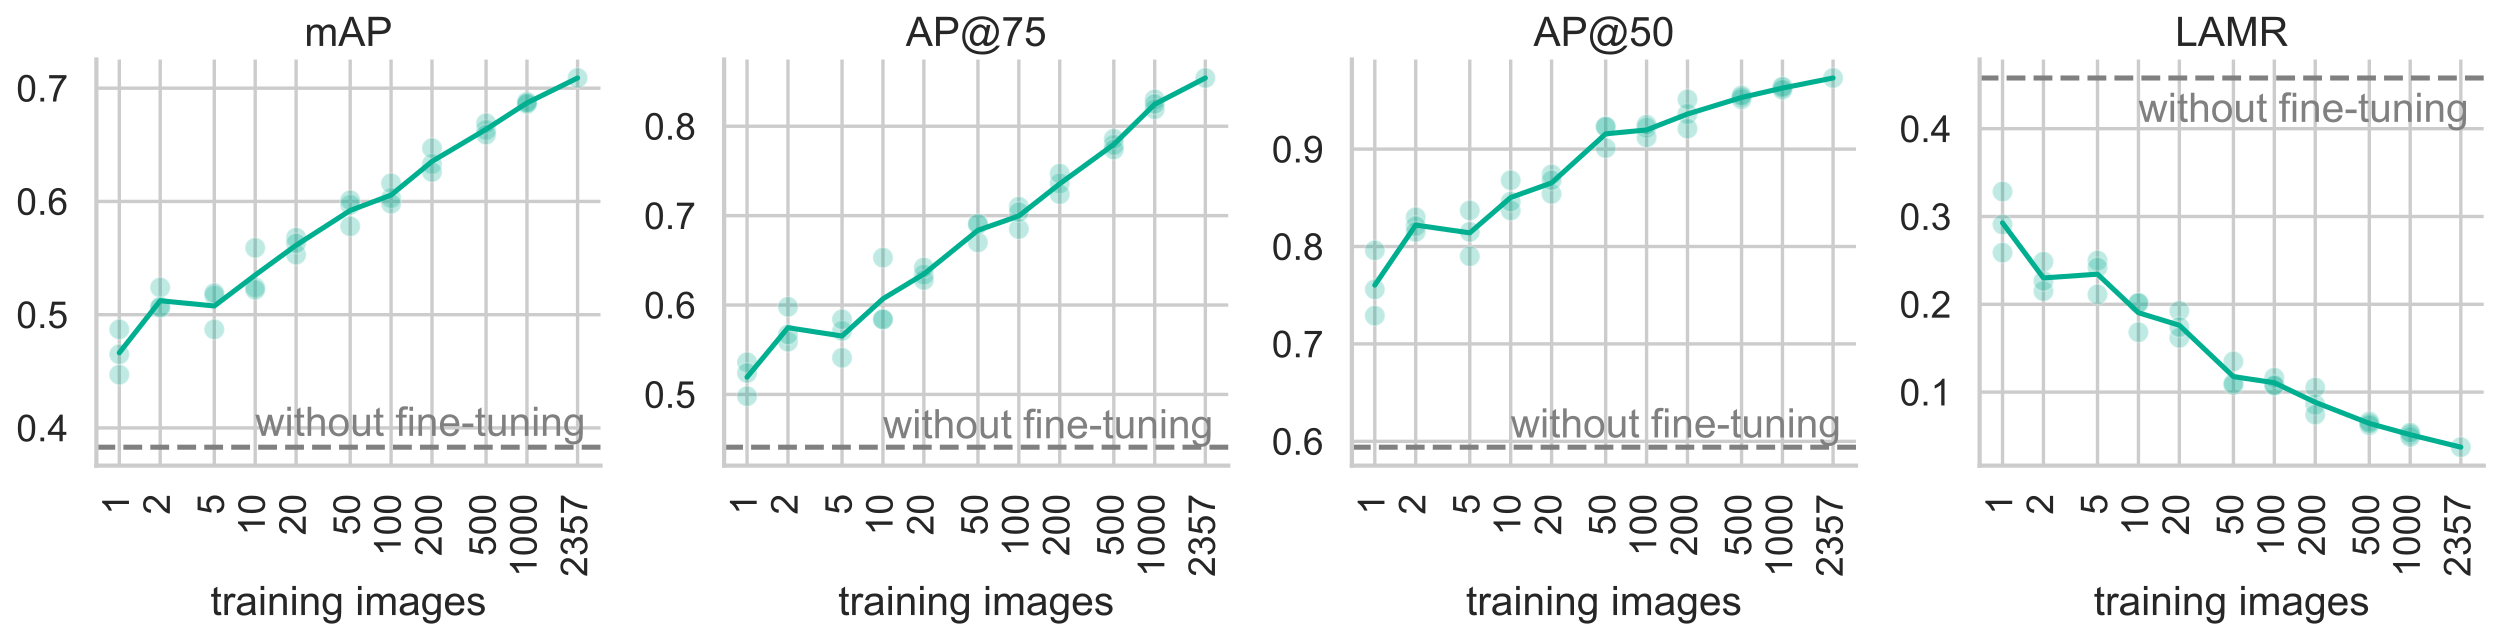 <?xml version="1.0" encoding="utf-8" standalone="no"?>
<!DOCTYPE svg PUBLIC "-//W3C//DTD SVG 1.1//EN"
  "http://www.w3.org/Graphics/SVG/1.1/DTD/svg11.dtd">
<!-- Created with matplotlib (https://matplotlib.org/) -->
<svg height="283.018pt" version="1.1" viewBox="0 0 1105.705 283.018" width="1105.705pt" xmlns="http://www.w3.org/2000/svg" xmlns:xlink="http://www.w3.org/1999/xlink">
 <defs>
  <style type="text/css">*{stroke-linecap:butt;stroke-linejoin:round;}</style>
 </defs>
 <g id="figure_1">
  <g id="patch_1">
   <path d="M 0 283.018 
L 1105.705 283.018 
L 1105.705 0 
L 0 0 
z
" style="fill:#ffffff;"/>
  </g>
  <g id="axes_1">
   <g id="patch_2">
    <path d="M 42.635 205.943 
L 265.585 205.943 
L 265.585 26.323 
L 42.635 26.323 
z
" style="fill:#ffffff;"/>
   </g>
   <g id="matplotlib.axis_1">
    <g id="xtick_1">
     <g id="line2d_1">
      <path clip-path="url(#pd771ddb6b1)" d="M 52.769 205.943 
L 52.769 26.323 
" style="fill:none;stroke:#cccccc;stroke-linecap:round;stroke-width:1.5;"/>
     </g>
     <g id="text_1">
      <!-- 1 -->
      <g style="fill:#262626;" transform="translate(57.035 227.619)rotate(-90)scale(0.165 -0.165)">
       <defs>
        <path d="M 37.25 0 
L 28.469 0 
L 28.469 56 
Q 25.297 52.984 20.141 49.953 
Q 14.984 46.922 10.891 45.406 
L 10.891 53.906 
Q 18.266 57.375 23.781 62.297 
Q 29.297 67.234 31.594 71.875 
L 37.25 71.875 
z
" id="ArialMT-49"/>
       </defs>
       <use xlink:href="#ArialMT-49"/>
      </g>
     </g>
    </g>
    <g id="xtick_2">
     <g id="line2d_2">
      <path clip-path="url(#pd771ddb6b1)" d="M 70.861 205.943 
L 70.861 26.323 
" style="fill:none;stroke:#cccccc;stroke-linecap:round;stroke-width:1.5;"/>
     </g>
     <g id="text_2">
      <!-- 2 -->
      <g style="fill:#262626;" transform="translate(75.127 227.619)rotate(-90)scale(0.165 -0.165)">
       <defs>
        <path d="M 50.344 8.453 
L 50.344 0 
L 3.031 0 
Q 2.938 3.172 4.047 6.109 
Q 5.859 10.938 9.828 15.625 
Q 13.812 20.312 21.344 26.469 
Q 33.016 36.031 37.109 41.625 
Q 41.219 47.219 41.219 52.203 
Q 41.219 57.422 37.469 61 
Q 33.734 64.594 27.734 64.594 
Q 21.391 64.594 17.578 60.781 
Q 13.766 56.984 13.719 50.25 
L 4.688 51.172 
Q 5.609 61.281 11.656 66.578 
Q 17.719 71.875 27.938 71.875 
Q 38.234 71.875 44.234 66.156 
Q 50.25 60.453 50.25 52 
Q 50.25 47.703 48.484 43.547 
Q 46.734 39.406 42.656 34.812 
Q 38.578 30.219 29.109 22.219 
Q 21.188 15.578 18.938 13.203 
Q 16.703 10.844 15.234 8.453 
z
" id="ArialMT-50"/>
       </defs>
       <use xlink:href="#ArialMT-50"/>
      </g>
     </g>
    </g>
    <g id="xtick_3">
     <g id="line2d_3">
      <path clip-path="url(#pd771ddb6b1)" d="M 94.778 205.943 
L 94.778 26.323 
" style="fill:none;stroke:#cccccc;stroke-linecap:round;stroke-width:1.5;"/>
     </g>
     <g id="text_3">
      <!-- 5 -->
      <g style="fill:#262626;" transform="translate(99.043 227.619)rotate(-90)scale(0.165 -0.165)">
       <defs>
        <path d="M 4.156 18.75 
L 13.375 19.531 
Q 14.406 12.797 18.141 9.391 
Q 21.875 6 27.156 6 
Q 33.5 6 37.891 10.781 
Q 42.281 15.578 42.281 23.484 
Q 42.281 31 38.062 35.344 
Q 33.844 39.703 27 39.703 
Q 22.75 39.703 19.328 37.766 
Q 15.922 35.844 13.969 32.766 
L 5.719 33.844 
L 12.641 70.609 
L 48.25 70.609 
L 48.25 62.203 
L 19.672 62.203 
L 15.828 42.969 
Q 22.266 47.469 29.344 47.469 
Q 38.719 47.469 45.156 40.969 
Q 51.609 34.469 51.609 24.266 
Q 51.609 14.547 45.953 7.469 
Q 39.062 -1.219 27.156 -1.219 
Q 17.391 -1.219 11.203 4.25 
Q 5.031 9.719 4.156 18.75 
z
" id="ArialMT-53"/>
       </defs>
       <use xlink:href="#ArialMT-53"/>
      </g>
     </g>
    </g>
    <g id="xtick_4">
     <g id="line2d_4">
      <path clip-path="url(#pd771ddb6b1)" d="M 112.87 205.943 
L 112.87 26.323 
" style="fill:none;stroke:#cccccc;stroke-linecap:round;stroke-width:1.5;"/>
     </g>
     <g id="text_4">
      <!-- 10 -->
      <g style="fill:#262626;" transform="translate(117.135 236.794)rotate(-90)scale(0.165 -0.165)">
       <defs>
        <path d="M 4.156 35.297 
Q 4.156 48 6.766 55.734 
Q 9.375 63.484 14.516 67.672 
Q 19.672 71.875 27.484 71.875 
Q 33.25 71.875 37.594 69.547 
Q 41.938 67.234 44.766 62.859 
Q 47.609 58.5 49.219 52.219 
Q 50.828 45.953 50.828 35.297 
Q 50.828 22.703 48.234 14.969 
Q 45.656 7.234 40.5 3 
Q 35.359 -1.219 27.484 -1.219 
Q 17.141 -1.219 11.234 6.203 
Q 4.156 15.141 4.156 35.297 
z
M 13.188 35.297 
Q 13.188 17.672 17.312 11.828 
Q 21.438 6 27.484 6 
Q 33.547 6 37.672 11.859 
Q 41.797 17.719 41.797 35.297 
Q 41.797 52.984 37.672 58.781 
Q 33.547 64.594 27.391 64.594 
Q 21.344 64.594 17.719 59.469 
Q 13.188 52.938 13.188 35.297 
z
" id="ArialMT-48"/>
       </defs>
       <use xlink:href="#ArialMT-49"/>
       <use x="55.615" xlink:href="#ArialMT-48"/>
      </g>
     </g>
    </g>
    <g id="xtick_5">
     <g id="line2d_5">
      <path clip-path="url(#pd771ddb6b1)" d="M 130.962 205.943 
L 130.962 26.323 
" style="fill:none;stroke:#cccccc;stroke-linecap:round;stroke-width:1.5;"/>
     </g>
     <g id="text_5">
      <!-- 20 -->
      <g style="fill:#262626;" transform="translate(135.228 236.794)rotate(-90)scale(0.165 -0.165)">
       <use xlink:href="#ArialMT-50"/>
       <use x="55.615" xlink:href="#ArialMT-48"/>
      </g>
     </g>
    </g>
    <g id="xtick_6">
     <g id="line2d_6">
      <path clip-path="url(#pd771ddb6b1)" d="M 154.879 205.943 
L 154.879 26.323 
" style="fill:none;stroke:#cccccc;stroke-linecap:round;stroke-width:1.5;"/>
     </g>
     <g id="text_6">
      <!-- 50 -->
      <g style="fill:#262626;" transform="translate(159.144 236.794)rotate(-90)scale(0.165 -0.165)">
       <use xlink:href="#ArialMT-53"/>
       <use x="55.615" xlink:href="#ArialMT-48"/>
      </g>
     </g>
    </g>
    <g id="xtick_7">
     <g id="line2d_7">
      <path clip-path="url(#pd771ddb6b1)" d="M 172.971 205.943 
L 172.971 26.323 
" style="fill:none;stroke:#cccccc;stroke-linecap:round;stroke-width:1.5;"/>
     </g>
     <g id="text_7">
      <!-- 100 -->
      <g style="fill:#262626;" transform="translate(177.236 245.97)rotate(-90)scale(0.165 -0.165)">
       <use xlink:href="#ArialMT-49"/>
       <use x="55.615" xlink:href="#ArialMT-48"/>
       <use x="111.23" xlink:href="#ArialMT-48"/>
      </g>
     </g>
    </g>
    <g id="xtick_8">
     <g id="line2d_8">
      <path clip-path="url(#pd771ddb6b1)" d="M 191.063 205.943 
L 191.063 26.323 
" style="fill:none;stroke:#cccccc;stroke-linecap:round;stroke-width:1.5;"/>
     </g>
     <g id="text_8">
      <!-- 200 -->
      <g style="fill:#262626;" transform="translate(195.329 245.97)rotate(-90)scale(0.165 -0.165)">
       <use xlink:href="#ArialMT-50"/>
       <use x="55.615" xlink:href="#ArialMT-48"/>
       <use x="111.23" xlink:href="#ArialMT-48"/>
      </g>
     </g>
    </g>
    <g id="xtick_9">
     <g id="line2d_9">
      <path clip-path="url(#pd771ddb6b1)" d="M 214.98 205.943 
L 214.98 26.323 
" style="fill:none;stroke:#cccccc;stroke-linecap:round;stroke-width:1.5;"/>
     </g>
     <g id="text_9">
      <!-- 500 -->
      <g style="fill:#262626;" transform="translate(219.245 245.97)rotate(-90)scale(0.165 -0.165)">
       <use xlink:href="#ArialMT-53"/>
       <use x="55.615" xlink:href="#ArialMT-48"/>
       <use x="111.23" xlink:href="#ArialMT-48"/>
      </g>
     </g>
    </g>
    <g id="xtick_10">
     <g id="line2d_10">
      <path clip-path="url(#pd771ddb6b1)" d="M 233.072 205.943 
L 233.072 26.323 
" style="fill:none;stroke:#cccccc;stroke-linecap:round;stroke-width:1.5;"/>
     </g>
     <g id="text_10">
      <!-- 1000 -->
      <g style="fill:#262626;" transform="translate(237.337 255.145)rotate(-90)scale(0.165 -0.165)">
       <use xlink:href="#ArialMT-49"/>
       <use x="55.615" xlink:href="#ArialMT-48"/>
       <use x="111.23" xlink:href="#ArialMT-48"/>
       <use x="166.846" xlink:href="#ArialMT-48"/>
      </g>
     </g>
    </g>
    <g id="xtick_11">
     <g id="line2d_11">
      <path clip-path="url(#pd771ddb6b1)" d="M 255.451 205.943 
L 255.451 26.323 
" style="fill:none;stroke:#cccccc;stroke-linecap:round;stroke-width:1.5;"/>
     </g>
     <g id="text_11">
      <!-- 2357 -->
      <g style="fill:#262626;" transform="translate(259.716 255.145)rotate(-90)scale(0.165 -0.165)">
       <defs>
        <path d="M 4.203 18.891 
L 12.984 20.062 
Q 14.5 12.594 18.141 9.297 
Q 21.781 6 27 6 
Q 33.203 6 37.469 10.297 
Q 41.75 14.594 41.75 20.953 
Q 41.75 27 37.797 30.922 
Q 33.844 34.859 27.734 34.859 
Q 25.25 34.859 21.531 33.891 
L 22.516 41.609 
Q 23.391 41.5 23.922 41.5 
Q 29.547 41.5 34.031 44.422 
Q 38.531 47.359 38.531 53.469 
Q 38.531 58.297 35.25 61.469 
Q 31.984 64.656 26.812 64.656 
Q 21.688 64.656 18.266 61.422 
Q 14.844 58.203 13.875 51.766 
L 5.078 53.328 
Q 6.688 62.156 12.391 67.016 
Q 18.109 71.875 26.609 71.875 
Q 32.469 71.875 37.391 69.359 
Q 42.328 66.844 44.938 62.5 
Q 47.562 58.156 47.562 53.266 
Q 47.562 48.641 45.062 44.828 
Q 42.578 41.016 37.703 38.766 
Q 44.047 37.312 47.562 32.688 
Q 51.078 28.078 51.078 21.141 
Q 51.078 11.766 44.234 5.25 
Q 37.406 -1.266 26.953 -1.266 
Q 17.531 -1.266 11.297 4.344 
Q 5.078 9.969 4.203 18.891 
z
" id="ArialMT-51"/>
        <path d="M 4.734 62.203 
L 4.734 70.656 
L 51.078 70.656 
L 51.078 63.812 
Q 44.234 56.547 37.516 44.484 
Q 30.812 32.422 27.156 19.672 
Q 24.516 10.688 23.781 0 
L 14.75 0 
Q 14.891 8.453 18.062 20.406 
Q 21.234 32.375 27.172 43.484 
Q 33.109 54.594 39.797 62.203 
z
" id="ArialMT-55"/>
       </defs>
       <use xlink:href="#ArialMT-50"/>
       <use x="55.615" xlink:href="#ArialMT-51"/>
       <use x="111.23" xlink:href="#ArialMT-53"/>
       <use x="166.846" xlink:href="#ArialMT-55"/>
      </g>
     </g>
    </g>
    <g id="text_12">
     <!-- training images -->
     <g style="fill:#262626;" transform="translate(93.083 272.029)scale(0.18 -0.18)">
      <defs>
       <path d="M 25.781 7.859 
L 27.047 0.094 
Q 23.344 -0.688 20.406 -0.688 
Q 15.625 -0.688 12.984 0.828 
Q 10.359 2.344 9.281 4.812 
Q 8.203 7.281 8.203 15.188 
L 8.203 45.016 
L 1.766 45.016 
L 1.766 51.859 
L 8.203 51.859 
L 8.203 64.703 
L 16.938 69.969 
L 16.938 51.859 
L 25.781 51.859 
L 25.781 45.016 
L 16.938 45.016 
L 16.938 14.703 
Q 16.938 10.938 17.406 9.859 
Q 17.875 8.797 18.922 8.156 
Q 19.969 7.516 21.922 7.516 
Q 23.391 7.516 25.781 7.859 
z
" id="ArialMT-116"/>
       <path d="M 6.5 0 
L 6.5 51.859 
L 14.406 51.859 
L 14.406 44 
Q 17.438 49.516 20 51.266 
Q 22.562 53.031 25.641 53.031 
Q 30.078 53.031 34.672 50.203 
L 31.641 42.047 
Q 28.422 43.953 25.203 43.953 
Q 22.312 43.953 20.016 42.219 
Q 17.719 40.484 16.75 37.406 
Q 15.281 32.719 15.281 27.156 
L 15.281 0 
z
" id="ArialMT-114"/>
       <path d="M 40.438 6.391 
Q 35.547 2.25 31.031 0.531 
Q 26.516 -1.172 21.344 -1.172 
Q 12.797 -1.172 8.203 3 
Q 3.609 7.172 3.609 13.672 
Q 3.609 17.484 5.344 20.625 
Q 7.078 23.781 9.891 25.688 
Q 12.703 27.594 16.219 28.562 
Q 18.797 29.25 24.031 29.891 
Q 34.672 31.156 39.703 32.906 
Q 39.75 34.719 39.75 35.203 
Q 39.75 40.578 37.25 42.781 
Q 33.891 45.75 27.25 45.75 
Q 21.047 45.75 18.094 43.578 
Q 15.141 41.406 13.719 35.891 
L 5.125 37.062 
Q 6.297 42.578 8.984 45.969 
Q 11.672 49.359 16.75 51.188 
Q 21.828 53.031 28.516 53.031 
Q 35.156 53.031 39.297 51.469 
Q 43.453 49.906 45.406 47.531 
Q 47.359 45.172 48.141 41.547 
Q 48.578 39.312 48.578 33.453 
L 48.578 21.734 
Q 48.578 9.469 49.141 6.219 
Q 49.703 2.984 51.375 0 
L 42.188 0 
Q 40.828 2.734 40.438 6.391 
z
M 39.703 26.031 
Q 34.906 24.078 25.344 22.703 
Q 19.922 21.922 17.672 20.938 
Q 15.438 19.969 14.203 18.094 
Q 12.984 16.219 12.984 13.922 
Q 12.984 10.406 15.641 8.062 
Q 18.312 5.719 23.438 5.719 
Q 28.516 5.719 32.469 7.938 
Q 36.422 10.156 38.281 14.016 
Q 39.703 17 39.703 22.797 
z
" id="ArialMT-97"/>
       <path d="M 6.641 61.469 
L 6.641 71.578 
L 15.438 71.578 
L 15.438 61.469 
z
M 6.641 0 
L 6.641 51.859 
L 15.438 51.859 
L 15.438 0 
z
" id="ArialMT-105"/>
       <path d="M 6.594 0 
L 6.594 51.859 
L 14.5 51.859 
L 14.5 44.484 
Q 20.219 53.031 31 53.031 
Q 35.688 53.031 39.625 51.344 
Q 43.562 49.656 45.516 46.922 
Q 47.469 44.188 48.25 40.438 
Q 48.734 37.984 48.734 31.891 
L 48.734 0 
L 39.938 0 
L 39.938 31.547 
Q 39.938 36.922 38.906 39.578 
Q 37.891 42.234 35.281 43.812 
Q 32.672 45.406 29.156 45.406 
Q 23.531 45.406 19.453 41.844 
Q 15.375 38.281 15.375 28.328 
L 15.375 0 
z
" id="ArialMT-110"/>
       <path d="M 4.984 -4.297 
L 13.531 -5.562 
Q 14.062 -9.516 16.5 -11.328 
Q 19.781 -13.766 25.438 -13.766 
Q 31.547 -13.766 34.859 -11.328 
Q 38.188 -8.891 39.359 -4.5 
Q 40.047 -1.812 39.984 6.781 
Q 34.234 0 25.641 0 
Q 14.938 0 9.078 7.719 
Q 3.219 15.438 3.219 26.219 
Q 3.219 33.641 5.906 39.906 
Q 8.594 46.188 13.688 49.609 
Q 18.797 53.031 25.688 53.031 
Q 34.859 53.031 40.828 45.609 
L 40.828 51.859 
L 48.922 51.859 
L 48.922 7.031 
Q 48.922 -5.078 46.453 -10.125 
Q 44 -15.188 38.641 -18.109 
Q 33.297 -21.047 25.484 -21.047 
Q 16.219 -21.047 10.5 -16.875 
Q 4.781 -12.703 4.984 -4.297 
z
M 12.25 26.859 
Q 12.25 16.656 16.297 11.969 
Q 20.359 7.281 26.469 7.281 
Q 32.516 7.281 36.609 11.938 
Q 40.719 16.609 40.719 26.562 
Q 40.719 36.078 36.5 40.906 
Q 32.281 45.75 26.312 45.75 
Q 20.453 45.75 16.344 40.984 
Q 12.25 36.234 12.25 26.859 
z
" id="ArialMT-103"/>
       <path id="ArialMT-32"/>
       <path d="M 6.594 0 
L 6.594 51.859 
L 14.453 51.859 
L 14.453 44.578 
Q 16.891 48.391 20.938 50.703 
Q 25 53.031 30.172 53.031 
Q 35.938 53.031 39.625 50.641 
Q 43.312 48.25 44.828 43.953 
Q 50.984 53.031 60.844 53.031 
Q 68.562 53.031 72.703 48.75 
Q 76.859 44.484 76.859 35.594 
L 76.859 0 
L 68.109 0 
L 68.109 32.672 
Q 68.109 37.938 67.25 40.25 
Q 66.406 42.578 64.156 43.984 
Q 61.922 45.406 58.891 45.406 
Q 53.422 45.406 49.797 41.766 
Q 46.188 38.141 46.188 30.125 
L 46.188 0 
L 37.406 0 
L 37.406 33.688 
Q 37.406 39.547 35.25 42.469 
Q 33.109 45.406 28.219 45.406 
Q 24.516 45.406 21.359 43.453 
Q 18.219 41.5 16.797 37.734 
Q 15.375 33.984 15.375 26.906 
L 15.375 0 
z
" id="ArialMT-109"/>
       <path d="M 42.094 16.703 
L 51.172 15.578 
Q 49.031 7.625 43.219 3.219 
Q 37.406 -1.172 28.375 -1.172 
Q 17 -1.172 10.328 5.828 
Q 3.656 12.844 3.656 25.484 
Q 3.656 38.578 10.391 45.797 
Q 17.141 53.031 27.875 53.031 
Q 38.281 53.031 44.875 45.953 
Q 51.469 38.875 51.469 26.031 
Q 51.469 25.25 51.422 23.688 
L 12.75 23.688 
Q 13.234 15.141 17.578 10.594 
Q 21.922 6.062 28.422 6.062 
Q 33.25 6.062 36.672 8.594 
Q 40.094 11.141 42.094 16.703 
z
M 13.234 30.906 
L 42.188 30.906 
Q 41.609 37.453 38.875 40.719 
Q 34.672 45.797 27.984 45.797 
Q 21.922 45.797 17.797 41.75 
Q 13.672 37.703 13.234 30.906 
z
" id="ArialMT-101"/>
       <path d="M 3.078 15.484 
L 11.766 16.844 
Q 12.5 11.625 15.844 8.844 
Q 19.188 6.062 25.203 6.062 
Q 31.25 6.062 34.172 8.516 
Q 37.109 10.984 37.109 14.312 
Q 37.109 17.281 34.516 19 
Q 32.719 20.172 25.531 21.969 
Q 15.875 24.422 12.141 26.203 
Q 8.406 27.984 6.469 31.125 
Q 4.547 34.281 4.547 38.094 
Q 4.547 41.547 6.125 44.5 
Q 7.719 47.469 10.453 49.422 
Q 12.5 50.922 16.031 51.969 
Q 19.578 53.031 23.641 53.031 
Q 29.734 53.031 34.344 51.266 
Q 38.969 49.516 41.156 46.5 
Q 43.359 43.5 44.188 38.484 
L 35.594 37.312 
Q 35.016 41.312 32.203 43.547 
Q 29.391 45.797 24.266 45.797 
Q 18.219 45.797 15.625 43.797 
Q 13.031 41.797 13.031 39.109 
Q 13.031 37.406 14.109 36.031 
Q 15.188 34.625 17.484 33.688 
Q 18.797 33.203 25.25 31.453 
Q 34.578 28.953 38.25 27.359 
Q 41.938 25.781 44.031 22.75 
Q 46.141 19.734 46.141 15.234 
Q 46.141 10.844 43.578 6.953 
Q 41.016 3.078 36.172 0.953 
Q 31.344 -1.172 25.25 -1.172 
Q 15.141 -1.172 9.844 3.031 
Q 4.547 7.234 3.078 15.484 
z
" id="ArialMT-115"/>
      </defs>
      <use xlink:href="#ArialMT-116"/>
      <use x="27.783" xlink:href="#ArialMT-114"/>
      <use x="61.084" xlink:href="#ArialMT-97"/>
      <use x="116.699" xlink:href="#ArialMT-105"/>
      <use x="138.916" xlink:href="#ArialMT-110"/>
      <use x="194.531" xlink:href="#ArialMT-105"/>
      <use x="216.748" xlink:href="#ArialMT-110"/>
      <use x="272.363" xlink:href="#ArialMT-103"/>
      <use x="327.979" xlink:href="#ArialMT-32"/>
      <use x="355.762" xlink:href="#ArialMT-105"/>
      <use x="377.979" xlink:href="#ArialMT-109"/>
      <use x="461.279" xlink:href="#ArialMT-97"/>
      <use x="516.895" xlink:href="#ArialMT-103"/>
      <use x="572.51" xlink:href="#ArialMT-101"/>
      <use x="628.125" xlink:href="#ArialMT-115"/>
     </g>
    </g>
   </g>
   <g id="matplotlib.axis_2">
    <g id="ytick_1">
     <g id="line2d_12">
      <path clip-path="url(#pd771ddb6b1)" d="M 42.635 189.263 
L 265.585 189.263 
" style="fill:none;stroke:#cccccc;stroke-linecap:round;stroke-width:1.5;"/>
     </g>
     <g id="text_13">
      <!-- 0.4 -->
      <g style="fill:#262626;" transform="translate(7.2 195.169)scale(0.165 -0.165)">
       <defs>
        <path d="M 9.078 0 
L 9.078 10.016 
L 19.094 10.016 
L 19.094 0 
z
" id="ArialMT-46"/>
        <path d="M 32.328 0 
L 32.328 17.141 
L 1.266 17.141 
L 1.266 25.203 
L 33.938 71.578 
L 41.109 71.578 
L 41.109 25.203 
L 50.781 25.203 
L 50.781 17.141 
L 41.109 17.141 
L 41.109 0 
z
M 32.328 25.203 
L 32.328 57.469 
L 9.906 25.203 
z
" id="ArialMT-52"/>
       </defs>
       <use xlink:href="#ArialMT-48"/>
       <use x="55.615" xlink:href="#ArialMT-46"/>
       <use x="83.398" xlink:href="#ArialMT-52"/>
      </g>
     </g>
    </g>
    <g id="ytick_2">
     <g id="line2d_13">
      <path clip-path="url(#pd771ddb6b1)" d="M 42.635 139.174 
L 265.585 139.174 
" style="fill:none;stroke:#cccccc;stroke-linecap:round;stroke-width:1.5;"/>
     </g>
     <g id="text_14">
      <!-- 0.5 -->
      <g style="fill:#262626;" transform="translate(7.2 145.079)scale(0.165 -0.165)">
       <use xlink:href="#ArialMT-48"/>
       <use x="55.615" xlink:href="#ArialMT-46"/>
       <use x="83.398" xlink:href="#ArialMT-53"/>
      </g>
     </g>
    </g>
    <g id="ytick_3">
     <g id="line2d_14">
      <path clip-path="url(#pd771ddb6b1)" d="M 42.635 89.085 
L 265.585 89.085 
" style="fill:none;stroke:#cccccc;stroke-linecap:round;stroke-width:1.5;"/>
     </g>
     <g id="text_15">
      <!-- 0.6 -->
      <g style="fill:#262626;" transform="translate(7.2 94.99)scale(0.165 -0.165)">
       <defs>
        <path d="M 49.75 54.047 
L 41.016 53.375 
Q 39.844 58.547 37.703 60.891 
Q 34.125 64.656 28.906 64.656 
Q 24.703 64.656 21.531 62.312 
Q 17.391 59.281 14.984 53.469 
Q 12.594 47.656 12.5 36.922 
Q 15.672 41.75 20.266 44.094 
Q 24.859 46.438 29.891 46.438 
Q 38.672 46.438 44.844 39.969 
Q 51.031 33.5 51.031 23.25 
Q 51.031 16.5 48.125 10.719 
Q 45.219 4.938 40.141 1.859 
Q 35.062 -1.219 28.609 -1.219 
Q 17.625 -1.219 10.688 6.859 
Q 3.766 14.938 3.766 33.5 
Q 3.766 54.25 11.422 63.672 
Q 18.109 71.875 29.438 71.875 
Q 37.891 71.875 43.281 67.141 
Q 48.688 62.406 49.75 54.047 
z
M 13.875 23.188 
Q 13.875 18.656 15.797 14.5 
Q 17.719 10.359 21.188 8.172 
Q 24.656 6 28.469 6 
Q 34.031 6 38.031 10.484 
Q 42.047 14.984 42.047 22.703 
Q 42.047 30.125 38.078 34.391 
Q 34.125 38.672 28.125 38.672 
Q 22.172 38.672 18.016 34.391 
Q 13.875 30.125 13.875 23.188 
z
" id="ArialMT-54"/>
       </defs>
       <use xlink:href="#ArialMT-48"/>
       <use x="55.615" xlink:href="#ArialMT-46"/>
       <use x="83.398" xlink:href="#ArialMT-54"/>
      </g>
     </g>
    </g>
    <g id="ytick_4">
     <g id="line2d_15">
      <path clip-path="url(#pd771ddb6b1)" d="M 42.635 38.996 
L 265.585 38.996 
" style="fill:none;stroke:#cccccc;stroke-linecap:round;stroke-width:1.5;"/>
     </g>
     <g id="text_16">
      <!-- 0.7 -->
      <g style="fill:#262626;" transform="translate(7.2 44.901)scale(0.165 -0.165)">
       <use xlink:href="#ArialMT-48"/>
       <use x="55.615" xlink:href="#ArialMT-46"/>
       <use x="83.398" xlink:href="#ArialMT-55"/>
      </g>
     </g>
    </g>
   </g>
   <g id="PathCollection_1">
    <defs>
     <path d="M 0 4.5 
C 1.193 4.5 2.338 4.026 3.182 3.182 
C 4.026 2.338 4.5 1.193 4.5 0 
C 4.5 -1.193 4.026 -2.338 3.182 -3.182 
C 2.338 -4.026 1.193 -4.5 0 -4.5 
C -1.193 -4.5 -2.338 -4.026 -3.182 -3.182 
C -4.026 -2.338 -4.5 -1.193 -4.5 0 
C -4.5 1.193 -4.026 2.338 -3.182 3.182 
C -2.338 4.026 -1.193 4.5 0 4.5 
z
" id="m891aadaea8" style="stroke:#ffffff;stroke-opacity:0.25;stroke-width:0.72;"/>
    </defs>
    <g clip-path="url(#pd771ddb6b1)">
     <use style="fill:#00af90;fill-opacity:0.25;stroke:#ffffff;stroke-opacity:0.25;stroke-width:0.72;" x="52.769" xlink:href="#m891aadaea8" y="145.686"/>
     <use style="fill:#00af90;fill-opacity:0.25;stroke:#ffffff;stroke-opacity:0.25;stroke-width:0.72;" x="52.769" xlink:href="#m891aadaea8" y="165.721"/>
     <use style="fill:#00af90;fill-opacity:0.25;stroke:#ffffff;stroke-opacity:0.25;stroke-width:0.72;" x="52.769" xlink:href="#m891aadaea8" y="156.705"/>
     <use style="fill:#00af90;fill-opacity:0.25;stroke:#ffffff;stroke-opacity:0.25;stroke-width:0.72;" x="70.861" xlink:href="#m891aadaea8" y="127.153"/>
     <use style="fill:#00af90;fill-opacity:0.25;stroke:#ffffff;stroke-opacity:0.25;stroke-width:0.72;" x="70.861" xlink:href="#m891aadaea8" y="136.169"/>
     <use style="fill:#00af90;fill-opacity:0.25;stroke:#ffffff;stroke-opacity:0.25;stroke-width:0.72;" x="70.861" xlink:href="#m891aadaea8" y="135.668"/>
     <use style="fill:#00af90;fill-opacity:0.25;stroke:#ffffff;stroke-opacity:0.25;stroke-width:0.72;" x="94.778" xlink:href="#m891aadaea8" y="145.686"/>
     <use style="fill:#00af90;fill-opacity:0.25;stroke:#ffffff;stroke-opacity:0.25;stroke-width:0.72;" x="94.778" xlink:href="#m891aadaea8" y="130.659"/>
     <use style="fill:#00af90;fill-opacity:0.25;stroke:#ffffff;stroke-opacity:0.25;stroke-width:0.72;" x="94.778" xlink:href="#m891aadaea8" y="129.657"/>
     <use style="fill:#00af90;fill-opacity:0.25;stroke:#ffffff;stroke-opacity:0.25;stroke-width:0.72;" x="112.87" xlink:href="#m891aadaea8" y="109.622"/>
     <use style="fill:#00af90;fill-opacity:0.25;stroke:#ffffff;stroke-opacity:0.25;stroke-width:0.72;" x="112.87" xlink:href="#m891aadaea8" y="127.153"/>
     <use style="fill:#00af90;fill-opacity:0.25;stroke:#ffffff;stroke-opacity:0.25;stroke-width:0.72;" x="112.87" xlink:href="#m891aadaea8" y="128.155"/>
     <use style="fill:#00af90;fill-opacity:0.25;stroke:#ffffff;stroke-opacity:0.25;stroke-width:0.72;" x="130.962" xlink:href="#m891aadaea8" y="105.113"/>
     <use style="fill:#00af90;fill-opacity:0.25;stroke:#ffffff;stroke-opacity:0.25;stroke-width:0.72;" x="130.962" xlink:href="#m891aadaea8" y="112.627"/>
     <use style="fill:#00af90;fill-opacity:0.25;stroke:#ffffff;stroke-opacity:0.25;stroke-width:0.72;" x="130.962" xlink:href="#m891aadaea8" y="107.618"/>
     <use style="fill:#00af90;fill-opacity:0.25;stroke:#ffffff;stroke-opacity:0.25;stroke-width:0.72;" x="154.879" xlink:href="#m891aadaea8" y="90.588"/>
     <use style="fill:#00af90;fill-opacity:0.25;stroke:#ffffff;stroke-opacity:0.25;stroke-width:0.72;" x="154.879" xlink:href="#m891aadaea8" y="100.105"/>
     <use style="fill:#00af90;fill-opacity:0.25;stroke:#ffffff;stroke-opacity:0.25;stroke-width:0.72;" x="154.879" xlink:href="#m891aadaea8" y="88.584"/>
     <use style="fill:#00af90;fill-opacity:0.25;stroke:#ffffff;stroke-opacity:0.25;stroke-width:0.72;" x="172.971" xlink:href="#m891aadaea8" y="87.582"/>
     <use style="fill:#00af90;fill-opacity:0.25;stroke:#ffffff;stroke-opacity:0.25;stroke-width:0.72;" x="172.971" xlink:href="#m891aadaea8" y="90.087"/>
     <use style="fill:#00af90;fill-opacity:0.25;stroke:#ffffff;stroke-opacity:0.25;stroke-width:0.72;" x="172.971" xlink:href="#m891aadaea8" y="81.071"/>
     <use style="fill:#00af90;fill-opacity:0.25;stroke:#ffffff;stroke-opacity:0.25;stroke-width:0.72;" x="191.063" xlink:href="#m891aadaea8" y="72.555"/>
     <use style="fill:#00af90;fill-opacity:0.25;stroke:#ffffff;stroke-opacity:0.25;stroke-width:0.72;" x="191.063" xlink:href="#m891aadaea8" y="65.543"/>
     <use style="fill:#00af90;fill-opacity:0.25;stroke:#ffffff;stroke-opacity:0.25;stroke-width:0.72;" x="191.063" xlink:href="#m891aadaea8" y="76.062"/>
     <use style="fill:#00af90;fill-opacity:0.25;stroke:#ffffff;stroke-opacity:0.25;stroke-width:0.72;" x="214.98" xlink:href="#m891aadaea8" y="57.529"/>
     <use style="fill:#00af90;fill-opacity:0.25;stroke:#ffffff;stroke-opacity:0.25;stroke-width:0.72;" x="214.98" xlink:href="#m891aadaea8" y="54.523"/>
     <use style="fill:#00af90;fill-opacity:0.25;stroke:#ffffff;stroke-opacity:0.25;stroke-width:0.72;" x="214.98" xlink:href="#m891aadaea8" y="59.532"/>
     <use style="fill:#00af90;fill-opacity:0.25;stroke:#ffffff;stroke-opacity:0.25;stroke-width:0.72;" x="233.072" xlink:href="#m891aadaea8" y="45.006"/>
     <use style="fill:#00af90;fill-opacity:0.25;stroke:#ffffff;stroke-opacity:0.25;stroke-width:0.72;" x="233.072" xlink:href="#m891aadaea8" y="46.008"/>
     <use style="fill:#00af90;fill-opacity:0.25;stroke:#ffffff;stroke-opacity:0.25;stroke-width:0.72;" x="233.072" xlink:href="#m891aadaea8" y="45.507"/>
     <use style="fill:#00af90;fill-opacity:0.25;stroke:#ffffff;stroke-opacity:0.25;stroke-width:0.72;" x="255.451" xlink:href="#m891aadaea8" y="34.488"/>
    </g>
   </g>
   <g id="line2d_16">
    <path clip-path="url(#pd771ddb6b1)" d="M 52.769 156.038 
L 70.861 132.997 
L 94.778 135.334 
L 112.87 121.643 
L 130.962 108.453 
L 154.879 93.092 
L 172.971 86.247 
L 191.063 71.387 
L 214.98 57.195 
L 233.072 45.507 
L 255.451 34.488 
" style="fill:none;stroke:#00af90;stroke-linecap:round;stroke-width:2.25;"/>
   </g>
   <g id="line2d_17">
    <path clip-path="url(#pd771ddb6b1)" d="M 42.635 197.779 
L 265.585 197.779 
" style="fill:none;stroke:#808080;stroke-dasharray:8.325,3.6;stroke-dashoffset:0;stroke-width:2.25;"/>
   </g>
   <g id="patch_3">
    <path d="M 42.635 205.943 
L 42.635 26.323 
" style="fill:none;stroke:#cccccc;stroke-linecap:square;stroke-linejoin:miter;stroke-width:1.875;"/>
   </g>
   <g id="patch_4">
    <path d="M 42.635 205.943 
L 265.585 205.943 
" style="fill:none;stroke:#cccccc;stroke-linecap:square;stroke-linejoin:miter;stroke-width:1.875;"/>
   </g>
   <g id="text_17">
    <!-- without fine-tuning -->
    <g style="fill:#808080;" transform="translate(112.87 192.77)scale(0.18 -0.18)">
     <defs>
      <path d="M 16.156 0 
L 0.297 51.859 
L 9.375 51.859 
L 17.625 21.922 
L 20.703 10.797 
Q 20.906 11.625 23.391 21.484 
L 31.641 51.859 
L 40.672 51.859 
L 48.438 21.781 
L 51.031 11.859 
L 54 21.875 
L 62.891 51.859 
L 71.438 51.859 
L 55.219 0 
L 46.094 0 
L 37.844 31.062 
L 35.844 39.891 
L 25.344 0 
z
" id="ArialMT-119"/>
      <path d="M 6.594 0 
L 6.594 71.578 
L 15.375 71.578 
L 15.375 45.906 
Q 21.531 53.031 30.906 53.031 
Q 36.672 53.031 40.922 50.75 
Q 45.172 48.484 47 44.484 
Q 48.828 40.484 48.828 32.859 
L 48.828 0 
L 40.047 0 
L 40.047 32.859 
Q 40.047 39.453 37.188 42.453 
Q 34.328 45.453 29.109 45.453 
Q 25.203 45.453 21.75 43.422 
Q 18.312 41.406 16.844 37.938 
Q 15.375 34.469 15.375 28.375 
L 15.375 0 
z
" id="ArialMT-104"/>
      <path d="M 3.328 25.922 
Q 3.328 40.328 11.328 47.266 
Q 18.016 53.031 27.641 53.031 
Q 38.328 53.031 45.109 46.016 
Q 51.906 39.016 51.906 26.656 
Q 51.906 16.656 48.906 10.906 
Q 45.906 5.172 40.156 2 
Q 34.422 -1.172 27.641 -1.172 
Q 16.75 -1.172 10.031 5.812 
Q 3.328 12.797 3.328 25.922 
z
M 12.359 25.922 
Q 12.359 15.969 16.703 11.016 
Q 21.047 6.062 27.641 6.062 
Q 34.188 6.062 38.531 11.031 
Q 42.875 16.016 42.875 26.219 
Q 42.875 35.844 38.5 40.797 
Q 34.125 45.75 27.641 45.75 
Q 21.047 45.75 16.703 40.812 
Q 12.359 35.891 12.359 25.922 
z
" id="ArialMT-111"/>
      <path d="M 40.578 0 
L 40.578 7.625 
Q 34.516 -1.172 24.125 -1.172 
Q 19.531 -1.172 15.547 0.578 
Q 11.578 2.344 9.641 5 
Q 7.719 7.672 6.938 11.531 
Q 6.391 14.109 6.391 19.734 
L 6.391 51.859 
L 15.188 51.859 
L 15.188 23.094 
Q 15.188 16.219 15.719 13.812 
Q 16.547 10.359 19.234 8.375 
Q 21.922 6.391 25.875 6.391 
Q 29.828 6.391 33.297 8.422 
Q 36.766 10.453 38.203 13.938 
Q 39.656 17.438 39.656 24.078 
L 39.656 51.859 
L 48.438 51.859 
L 48.438 0 
z
" id="ArialMT-117"/>
      <path d="M 8.688 0 
L 8.688 45.016 
L 0.922 45.016 
L 0.922 51.859 
L 8.688 51.859 
L 8.688 57.375 
Q 8.688 62.594 9.625 65.141 
Q 10.891 68.562 14.078 70.672 
Q 17.281 72.797 23.047 72.797 
Q 26.766 72.797 31.25 71.922 
L 29.938 64.266 
Q 27.203 64.75 24.75 64.75 
Q 20.75 64.75 19.094 63.031 
Q 17.438 61.328 17.438 56.641 
L 17.438 51.859 
L 27.547 51.859 
L 27.547 45.016 
L 17.438 45.016 
L 17.438 0 
z
" id="ArialMT-102"/>
      <path d="M 3.172 21.484 
L 3.172 30.328 
L 30.172 30.328 
L 30.172 21.484 
z
" id="ArialMT-45"/>
     </defs>
     <use xlink:href="#ArialMT-119"/>
     <use x="72.217" xlink:href="#ArialMT-105"/>
     <use x="94.434" xlink:href="#ArialMT-116"/>
     <use x="122.217" xlink:href="#ArialMT-104"/>
     <use x="177.832" xlink:href="#ArialMT-111"/>
     <use x="233.447" xlink:href="#ArialMT-117"/>
     <use x="289.062" xlink:href="#ArialMT-116"/>
     <use x="316.846" xlink:href="#ArialMT-32"/>
     <use x="344.629" xlink:href="#ArialMT-102"/>
     <use x="372.412" xlink:href="#ArialMT-105"/>
     <use x="394.629" xlink:href="#ArialMT-110"/>
     <use x="450.244" xlink:href="#ArialMT-101"/>
     <use x="505.859" xlink:href="#ArialMT-45"/>
     <use x="539.16" xlink:href="#ArialMT-116"/>
     <use x="566.943" xlink:href="#ArialMT-117"/>
     <use x="622.559" xlink:href="#ArialMT-110"/>
     <use x="678.174" xlink:href="#ArialMT-105"/>
     <use x="700.391" xlink:href="#ArialMT-110"/>
     <use x="756.006" xlink:href="#ArialMT-103"/>
    </g>
   </g>
   <g id="text_18">
    <!-- mAP -->
    <g style="fill:#262626;" transform="translate(134.607 20.323)scale(0.18 -0.18)">
     <defs>
      <path d="M -0.141 0 
L 27.344 71.578 
L 37.547 71.578 
L 66.844 0 
L 56.062 0 
L 47.703 21.688 
L 17.781 21.688 
L 9.906 0 
z
M 20.516 29.391 
L 44.781 29.391 
L 37.312 49.219 
Q 33.891 58.25 32.234 64.062 
Q 30.859 57.172 28.375 50.391 
z
" id="ArialMT-65"/>
      <path d="M 7.719 0 
L 7.719 71.578 
L 34.719 71.578 
Q 41.844 71.578 45.609 70.906 
Q 50.875 70.016 54.438 67.547 
Q 58.016 65.094 60.188 60.641 
Q 62.359 56.203 62.359 50.875 
Q 62.359 41.75 56.547 35.422 
Q 50.734 29.109 35.547 29.109 
L 17.188 29.109 
L 17.188 0 
z
M 17.188 37.547 
L 35.688 37.547 
Q 44.875 37.547 48.734 40.969 
Q 52.594 44.391 52.594 50.594 
Q 52.594 55.078 50.312 58.266 
Q 48.047 61.469 44.344 62.5 
Q 41.938 63.141 35.5 63.141 
L 17.188 63.141 
z
" id="ArialMT-80"/>
     </defs>
     <use xlink:href="#ArialMT-109"/>
     <use x="83.301" xlink:href="#ArialMT-65"/>
     <use x="150" xlink:href="#ArialMT-80"/>
    </g>
   </g>
  </g>
  <g id="axes_2">
   <g id="patch_5">
    <path d="M 320.275 205.943 
L 543.225 205.943 
L 543.225 26.323 
L 320.275 26.323 
z
" style="fill:#ffffff;"/>
   </g>
   <g id="matplotlib.axis_3">
    <g id="xtick_12">
     <g id="line2d_18">
      <path clip-path="url(#pb35b61596e)" d="M 330.409 205.943 
L 330.409 26.323 
" style="fill:none;stroke:#cccccc;stroke-linecap:round;stroke-width:1.5;"/>
     </g>
     <g id="text_19">
      <!-- 1 -->
      <g style="fill:#262626;" transform="translate(334.675 227.619)rotate(-90)scale(0.165 -0.165)">
       <use xlink:href="#ArialMT-49"/>
      </g>
     </g>
    </g>
    <g id="xtick_13">
     <g id="line2d_19">
      <path clip-path="url(#pb35b61596e)" d="M 348.501 205.943 
L 348.501 26.323 
" style="fill:none;stroke:#cccccc;stroke-linecap:round;stroke-width:1.5;"/>
     </g>
     <g id="text_20">
      <!-- 2 -->
      <g style="fill:#262626;" transform="translate(352.767 227.619)rotate(-90)scale(0.165 -0.165)">
       <use xlink:href="#ArialMT-50"/>
      </g>
     </g>
    </g>
    <g id="xtick_14">
     <g id="line2d_20">
      <path clip-path="url(#pb35b61596e)" d="M 372.418 205.943 
L 372.418 26.323 
" style="fill:none;stroke:#cccccc;stroke-linecap:round;stroke-width:1.5;"/>
     </g>
     <g id="text_21">
      <!-- 5 -->
      <g style="fill:#262626;" transform="translate(376.683 227.619)rotate(-90)scale(0.165 -0.165)">
       <use xlink:href="#ArialMT-53"/>
      </g>
     </g>
    </g>
    <g id="xtick_15">
     <g id="line2d_21">
      <path clip-path="url(#pb35b61596e)" d="M 390.51 205.943 
L 390.51 26.323 
" style="fill:none;stroke:#cccccc;stroke-linecap:round;stroke-width:1.5;"/>
     </g>
     <g id="text_22">
      <!-- 10 -->
      <g style="fill:#262626;" transform="translate(394.775 236.794)rotate(-90)scale(0.165 -0.165)">
       <use xlink:href="#ArialMT-49"/>
       <use x="55.615" xlink:href="#ArialMT-48"/>
      </g>
     </g>
    </g>
    <g id="xtick_16">
     <g id="line2d_22">
      <path clip-path="url(#pb35b61596e)" d="M 408.602 205.943 
L 408.602 26.323 
" style="fill:none;stroke:#cccccc;stroke-linecap:round;stroke-width:1.5;"/>
     </g>
     <g id="text_23">
      <!-- 20 -->
      <g style="fill:#262626;" transform="translate(412.868 236.794)rotate(-90)scale(0.165 -0.165)">
       <use xlink:href="#ArialMT-50"/>
       <use x="55.615" xlink:href="#ArialMT-48"/>
      </g>
     </g>
    </g>
    <g id="xtick_17">
     <g id="line2d_23">
      <path clip-path="url(#pb35b61596e)" d="M 432.519 205.943 
L 432.519 26.323 
" style="fill:none;stroke:#cccccc;stroke-linecap:round;stroke-width:1.5;"/>
     </g>
     <g id="text_24">
      <!-- 50 -->
      <g style="fill:#262626;" transform="translate(436.784 236.794)rotate(-90)scale(0.165 -0.165)">
       <use xlink:href="#ArialMT-53"/>
       <use x="55.615" xlink:href="#ArialMT-48"/>
      </g>
     </g>
    </g>
    <g id="xtick_18">
     <g id="line2d_24">
      <path clip-path="url(#pb35b61596e)" d="M 450.611 205.943 
L 450.611 26.323 
" style="fill:none;stroke:#cccccc;stroke-linecap:round;stroke-width:1.5;"/>
     </g>
     <g id="text_25">
      <!-- 100 -->
      <g style="fill:#262626;" transform="translate(454.876 245.97)rotate(-90)scale(0.165 -0.165)">
       <use xlink:href="#ArialMT-49"/>
       <use x="55.615" xlink:href="#ArialMT-48"/>
       <use x="111.23" xlink:href="#ArialMT-48"/>
      </g>
     </g>
    </g>
    <g id="xtick_19">
     <g id="line2d_25">
      <path clip-path="url(#pb35b61596e)" d="M 468.703 205.943 
L 468.703 26.323 
" style="fill:none;stroke:#cccccc;stroke-linecap:round;stroke-width:1.5;"/>
     </g>
     <g id="text_26">
      <!-- 200 -->
      <g style="fill:#262626;" transform="translate(472.969 245.97)rotate(-90)scale(0.165 -0.165)">
       <use xlink:href="#ArialMT-50"/>
       <use x="55.615" xlink:href="#ArialMT-48"/>
       <use x="111.23" xlink:href="#ArialMT-48"/>
      </g>
     </g>
    </g>
    <g id="xtick_20">
     <g id="line2d_26">
      <path clip-path="url(#pb35b61596e)" d="M 492.62 205.943 
L 492.62 26.323 
" style="fill:none;stroke:#cccccc;stroke-linecap:round;stroke-width:1.5;"/>
     </g>
     <g id="text_27">
      <!-- 500 -->
      <g style="fill:#262626;" transform="translate(496.885 245.97)rotate(-90)scale(0.165 -0.165)">
       <use xlink:href="#ArialMT-53"/>
       <use x="55.615" xlink:href="#ArialMT-48"/>
       <use x="111.23" xlink:href="#ArialMT-48"/>
      </g>
     </g>
    </g>
    <g id="xtick_21">
     <g id="line2d_27">
      <path clip-path="url(#pb35b61596e)" d="M 510.712 205.943 
L 510.712 26.323 
" style="fill:none;stroke:#cccccc;stroke-linecap:round;stroke-width:1.5;"/>
     </g>
     <g id="text_28">
      <!-- 1000 -->
      <g style="fill:#262626;" transform="translate(514.977 255.145)rotate(-90)scale(0.165 -0.165)">
       <use xlink:href="#ArialMT-49"/>
       <use x="55.615" xlink:href="#ArialMT-48"/>
       <use x="111.23" xlink:href="#ArialMT-48"/>
       <use x="166.846" xlink:href="#ArialMT-48"/>
      </g>
     </g>
    </g>
    <g id="xtick_22">
     <g id="line2d_28">
      <path clip-path="url(#pb35b61596e)" d="M 533.091 205.943 
L 533.091 26.323 
" style="fill:none;stroke:#cccccc;stroke-linecap:round;stroke-width:1.5;"/>
     </g>
     <g id="text_29">
      <!-- 2357 -->
      <g style="fill:#262626;" transform="translate(537.356 255.145)rotate(-90)scale(0.165 -0.165)">
       <use xlink:href="#ArialMT-50"/>
       <use x="55.615" xlink:href="#ArialMT-51"/>
       <use x="111.23" xlink:href="#ArialMT-53"/>
       <use x="166.846" xlink:href="#ArialMT-55"/>
      </g>
     </g>
    </g>
    <g id="text_30">
     <!-- training images -->
     <g style="fill:#262626;" transform="translate(370.723 272.029)scale(0.18 -0.18)">
      <use xlink:href="#ArialMT-116"/>
      <use x="27.783" xlink:href="#ArialMT-114"/>
      <use x="61.084" xlink:href="#ArialMT-97"/>
      <use x="116.699" xlink:href="#ArialMT-105"/>
      <use x="138.916" xlink:href="#ArialMT-110"/>
      <use x="194.531" xlink:href="#ArialMT-105"/>
      <use x="216.748" xlink:href="#ArialMT-110"/>
      <use x="272.363" xlink:href="#ArialMT-103"/>
      <use x="327.979" xlink:href="#ArialMT-32"/>
      <use x="355.762" xlink:href="#ArialMT-105"/>
      <use x="377.979" xlink:href="#ArialMT-109"/>
      <use x="461.279" xlink:href="#ArialMT-97"/>
      <use x="516.895" xlink:href="#ArialMT-103"/>
      <use x="572.51" xlink:href="#ArialMT-101"/>
      <use x="628.125" xlink:href="#ArialMT-115"/>
     </g>
    </g>
   </g>
   <g id="matplotlib.axis_4">
    <g id="ytick_5">
     <g id="line2d_29">
      <path clip-path="url(#pb35b61596e)" d="M 320.275 174.451 
L 543.225 174.451 
" style="fill:none;stroke:#cccccc;stroke-linecap:round;stroke-width:1.5;"/>
     </g>
     <g id="text_31">
      <!-- 0.5 -->
      <g style="fill:#262626;" transform="translate(284.84 180.357)scale(0.165 -0.165)">
       <use xlink:href="#ArialMT-48"/>
       <use x="55.615" xlink:href="#ArialMT-46"/>
       <use x="83.398" xlink:href="#ArialMT-53"/>
      </g>
     </g>
    </g>
    <g id="ytick_6">
     <g id="line2d_30">
      <path clip-path="url(#pb35b61596e)" d="M 320.275 134.914 
L 543.225 134.914 
" style="fill:none;stroke:#cccccc;stroke-linecap:round;stroke-width:1.5;"/>
     </g>
     <g id="text_32">
      <!-- 0.6 -->
      <g style="fill:#262626;" transform="translate(284.84 140.819)scale(0.165 -0.165)">
       <use xlink:href="#ArialMT-48"/>
       <use x="55.615" xlink:href="#ArialMT-46"/>
       <use x="83.398" xlink:href="#ArialMT-54"/>
      </g>
     </g>
    </g>
    <g id="ytick_7">
     <g id="line2d_31">
      <path clip-path="url(#pb35b61596e)" d="M 320.275 95.376 
L 543.225 95.376 
" style="fill:none;stroke:#cccccc;stroke-linecap:round;stroke-width:1.5;"/>
     </g>
     <g id="text_33">
      <!-- 0.7 -->
      <g style="fill:#262626;" transform="translate(284.84 101.281)scale(0.165 -0.165)">
       <use xlink:href="#ArialMT-48"/>
       <use x="55.615" xlink:href="#ArialMT-46"/>
       <use x="83.398" xlink:href="#ArialMT-55"/>
      </g>
     </g>
    </g>
    <g id="ytick_8">
     <g id="line2d_32">
      <path clip-path="url(#pb35b61596e)" d="M 320.275 55.838 
L 543.225 55.838 
" style="fill:none;stroke:#cccccc;stroke-linecap:round;stroke-width:1.5;"/>
     </g>
     <g id="text_34">
      <!-- 0.8 -->
      <g style="fill:#262626;" transform="translate(284.84 61.743)scale(0.165 -0.165)">
       <defs>
        <path d="M 17.672 38.812 
Q 12.203 40.828 9.562 44.531 
Q 6.938 48.25 6.938 53.422 
Q 6.938 61.234 12.547 66.547 
Q 18.172 71.875 27.484 71.875 
Q 36.859 71.875 42.578 66.422 
Q 48.297 60.984 48.297 53.172 
Q 48.297 48.188 45.672 44.5 
Q 43.062 40.828 37.75 38.812 
Q 44.344 36.672 47.781 31.875 
Q 51.219 27.094 51.219 20.453 
Q 51.219 11.281 44.719 5.031 
Q 38.234 -1.219 27.641 -1.219 
Q 17.047 -1.219 10.547 5.047 
Q 4.047 11.328 4.047 20.703 
Q 4.047 27.688 7.594 32.391 
Q 11.141 37.109 17.672 38.812 
z
M 15.922 53.719 
Q 15.922 48.641 19.188 45.406 
Q 22.469 42.188 27.688 42.188 
Q 32.766 42.188 36.016 45.375 
Q 39.266 48.578 39.266 53.219 
Q 39.266 58.062 35.906 61.359 
Q 32.562 64.656 27.594 64.656 
Q 22.562 64.656 19.234 61.422 
Q 15.922 58.203 15.922 53.719 
z
M 13.094 20.656 
Q 13.094 16.891 14.875 13.375 
Q 16.656 9.859 20.172 7.922 
Q 23.688 6 27.734 6 
Q 34.031 6 38.125 10.047 
Q 42.234 14.109 42.234 20.359 
Q 42.234 26.703 38.016 30.859 
Q 33.797 35.016 27.438 35.016 
Q 21.234 35.016 17.156 30.906 
Q 13.094 26.812 13.094 20.656 
z
" id="ArialMT-56"/>
       </defs>
       <use xlink:href="#ArialMT-48"/>
       <use x="55.615" xlink:href="#ArialMT-46"/>
       <use x="83.398" xlink:href="#ArialMT-56"/>
      </g>
     </g>
    </g>
   </g>
   <g id="PathCollection_2">
    <g clip-path="url(#pb35b61596e)">
     <use style="fill:#00af90;fill-opacity:0.25;stroke:#ffffff;stroke-opacity:0.25;stroke-width:0.72;" x="330.409" xlink:href="#m891aadaea8" y="160.218"/>
     <use style="fill:#00af90;fill-opacity:0.25;stroke:#ffffff;stroke-opacity:0.25;stroke-width:0.72;" x="330.409" xlink:href="#m891aadaea8" y="175.242"/>
     <use style="fill:#00af90;fill-opacity:0.25;stroke:#ffffff;stroke-opacity:0.25;stroke-width:0.72;" x="330.409" xlink:href="#m891aadaea8" y="164.962"/>
     <use style="fill:#00af90;fill-opacity:0.25;stroke:#ffffff;stroke-opacity:0.25;stroke-width:0.72;" x="348.501" xlink:href="#m891aadaea8" y="135.704"/>
     <use style="fill:#00af90;fill-opacity:0.25;stroke:#ffffff;stroke-opacity:0.25;stroke-width:0.72;" x="348.501" xlink:href="#m891aadaea8" y="151.124"/>
     <use style="fill:#00af90;fill-opacity:0.25;stroke:#ffffff;stroke-opacity:0.25;stroke-width:0.72;" x="348.501" xlink:href="#m891aadaea8" y="147.961"/>
     <use style="fill:#00af90;fill-opacity:0.25;stroke:#ffffff;stroke-opacity:0.25;stroke-width:0.72;" x="372.418" xlink:href="#m891aadaea8" y="158.241"/>
     <use style="fill:#00af90;fill-opacity:0.25;stroke:#ffffff;stroke-opacity:0.25;stroke-width:0.72;" x="372.418" xlink:href="#m891aadaea8" y="146.38"/>
     <use style="fill:#00af90;fill-opacity:0.25;stroke:#ffffff;stroke-opacity:0.25;stroke-width:0.72;" x="372.418" xlink:href="#m891aadaea8" y="141.24"/>
     <use style="fill:#00af90;fill-opacity:0.25;stroke:#ffffff;stroke-opacity:0.25;stroke-width:0.72;" x="390.51" xlink:href="#m891aadaea8" y="113.959"/>
     <use style="fill:#00af90;fill-opacity:0.25;stroke:#ffffff;stroke-opacity:0.25;stroke-width:0.72;" x="390.51" xlink:href="#m891aadaea8" y="141.24"/>
     <use style="fill:#00af90;fill-opacity:0.25;stroke:#ffffff;stroke-opacity:0.25;stroke-width:0.72;" x="390.51" xlink:href="#m891aadaea8" y="141.24"/>
     <use style="fill:#00af90;fill-opacity:0.25;stroke:#ffffff;stroke-opacity:0.25;stroke-width:0.72;" x="408.602" xlink:href="#m891aadaea8" y="121.471"/>
     <use style="fill:#00af90;fill-opacity:0.25;stroke:#ffffff;stroke-opacity:0.25;stroke-width:0.72;" x="408.602" xlink:href="#m891aadaea8" y="123.843"/>
     <use style="fill:#00af90;fill-opacity:0.25;stroke:#ffffff;stroke-opacity:0.25;stroke-width:0.72;" x="408.602" xlink:href="#m891aadaea8" y="118.308"/>
     <use style="fill:#00af90;fill-opacity:0.25;stroke:#ffffff;stroke-opacity:0.25;stroke-width:0.72;" x="432.519" xlink:href="#m891aadaea8" y="99.33"/>
     <use style="fill:#00af90;fill-opacity:0.25;stroke:#ffffff;stroke-opacity:0.25;stroke-width:0.72;" x="432.519" xlink:href="#m891aadaea8" y="107.237"/>
     <use style="fill:#00af90;fill-opacity:0.25;stroke:#ffffff;stroke-opacity:0.25;stroke-width:0.72;" x="432.519" xlink:href="#m891aadaea8" y="98.934"/>
     <use style="fill:#00af90;fill-opacity:0.25;stroke:#ffffff;stroke-opacity:0.25;stroke-width:0.72;" x="450.611" xlink:href="#m891aadaea8" y="91.422"/>
     <use style="fill:#00af90;fill-opacity:0.25;stroke:#ffffff;stroke-opacity:0.25;stroke-width:0.72;" x="450.611" xlink:href="#m891aadaea8" y="101.306"/>
     <use style="fill:#00af90;fill-opacity:0.25;stroke:#ffffff;stroke-opacity:0.25;stroke-width:0.72;" x="450.611" xlink:href="#m891aadaea8" y="93.794"/>
     <use style="fill:#00af90;fill-opacity:0.25;stroke:#ffffff;stroke-opacity:0.25;stroke-width:0.72;" x="468.703" xlink:href="#m891aadaea8" y="81.142"/>
     <use style="fill:#00af90;fill-opacity:0.25;stroke:#ffffff;stroke-opacity:0.25;stroke-width:0.72;" x="468.703" xlink:href="#m891aadaea8" y="76.793"/>
     <use style="fill:#00af90;fill-opacity:0.25;stroke:#ffffff;stroke-opacity:0.25;stroke-width:0.72;" x="468.703" xlink:href="#m891aadaea8" y="85.887"/>
     <use style="fill:#00af90;fill-opacity:0.25;stroke:#ffffff;stroke-opacity:0.25;stroke-width:0.72;" x="492.62" xlink:href="#m891aadaea8" y="64.141"/>
     <use style="fill:#00af90;fill-opacity:0.25;stroke:#ffffff;stroke-opacity:0.25;stroke-width:0.72;" x="492.62" xlink:href="#m891aadaea8" y="61.373"/>
     <use style="fill:#00af90;fill-opacity:0.25;stroke:#ffffff;stroke-opacity:0.25;stroke-width:0.72;" x="492.62" xlink:href="#m891aadaea8" y="66.118"/>
     <use style="fill:#00af90;fill-opacity:0.25;stroke:#ffffff;stroke-opacity:0.25;stroke-width:0.72;" x="510.712" xlink:href="#m891aadaea8" y="43.977"/>
     <use style="fill:#00af90;fill-opacity:0.25;stroke:#ffffff;stroke-opacity:0.25;stroke-width:0.72;" x="510.712" xlink:href="#m891aadaea8" y="48.326"/>
     <use style="fill:#00af90;fill-opacity:0.25;stroke:#ffffff;stroke-opacity:0.25;stroke-width:0.72;" x="510.712" xlink:href="#m891aadaea8" y="45.954"/>
     <use style="fill:#00af90;fill-opacity:0.25;stroke:#ffffff;stroke-opacity:0.25;stroke-width:0.72;" x="533.091" xlink:href="#m891aadaea8" y="34.488"/>
    </g>
   </g>
   <g id="line2d_33">
    <path clip-path="url(#pb35b61596e)" d="M 330.409 166.807 
L 348.501 144.93 
L 372.418 148.62 
L 390.51 132.146 
L 408.602 121.207 
L 432.519 101.834 
L 450.611 95.508 
L 468.703 81.274 
L 492.62 63.877 
L 510.712 46.085 
L 533.091 34.488 
" style="fill:none;stroke:#00af90;stroke-linecap:round;stroke-width:2.25;"/>
   </g>
   <g id="line2d_34">
    <path clip-path="url(#pb35b61596e)" d="M 320.275 197.779 
L 543.225 197.779 
" style="fill:none;stroke:#808080;stroke-dasharray:8.325,3.6;stroke-dashoffset:0;stroke-width:2.25;"/>
   </g>
   <g id="patch_6">
    <path d="M 320.275 205.943 
L 320.275 26.323 
" style="fill:none;stroke:#cccccc;stroke-linecap:square;stroke-linejoin:miter;stroke-width:1.875;"/>
   </g>
   <g id="patch_7">
    <path d="M 320.275 205.943 
L 543.225 205.943 
" style="fill:none;stroke:#cccccc;stroke-linecap:square;stroke-linejoin:miter;stroke-width:1.875;"/>
   </g>
   <g id="text_35">
    <!-- without fine-tuning -->
    <g style="fill:#808080;" transform="translate(390.51 193.825)scale(0.18 -0.18)">
     <use xlink:href="#ArialMT-119"/>
     <use x="72.217" xlink:href="#ArialMT-105"/>
     <use x="94.434" xlink:href="#ArialMT-116"/>
     <use x="122.217" xlink:href="#ArialMT-104"/>
     <use x="177.832" xlink:href="#ArialMT-111"/>
     <use x="233.447" xlink:href="#ArialMT-117"/>
     <use x="289.062" xlink:href="#ArialMT-116"/>
     <use x="316.846" xlink:href="#ArialMT-32"/>
     <use x="344.629" xlink:href="#ArialMT-102"/>
     <use x="372.412" xlink:href="#ArialMT-105"/>
     <use x="394.629" xlink:href="#ArialMT-110"/>
     <use x="450.244" xlink:href="#ArialMT-101"/>
     <use x="505.859" xlink:href="#ArialMT-45"/>
     <use x="539.16" xlink:href="#ArialMT-116"/>
     <use x="566.943" xlink:href="#ArialMT-117"/>
     <use x="622.559" xlink:href="#ArialMT-110"/>
     <use x="678.174" xlink:href="#ArialMT-105"/>
     <use x="700.391" xlink:href="#ArialMT-110"/>
     <use x="756.006" xlink:href="#ArialMT-103"/>
    </g>
   </g>
   <g id="text_36">
    <!-- AP@75 -->
    <g style="fill:#262626;" transform="translate(400.597 20.323)scale(0.18 -0.18)">
     <defs>
      <path d="M 56.688 7.953 
Q 53.516 4.297 49.578 2.078 
Q 45.656 -0.141 41.703 -0.141 
Q 37.359 -0.141 33.25 2.391 
Q 29.156 4.938 26.594 10.203 
Q 24.031 15.484 24.031 21.781 
Q 24.031 29.547 28 37.328 
Q 31.984 45.125 37.891 49.031 
Q 43.797 52.938 49.359 52.938 
Q 53.609 52.938 57.469 50.703 
Q 61.328 48.484 64.109 43.953 
L 65.766 51.516 
L 74.516 51.516 
L 67.484 18.75 
Q 66.016 11.922 66.016 11.188 
Q 66.016 9.859 67.016 8.906 
Q 68.016 7.953 69.438 7.953 
Q 72.016 7.953 76.219 10.938 
Q 81.781 14.844 85.031 21.406 
Q 88.281 27.984 88.281 34.969 
Q 88.281 43.109 84.109 50.188 
Q 79.938 57.281 71.656 61.516 
Q 63.375 65.766 53.375 65.766 
Q 41.938 65.766 32.484 60.422 
Q 23.047 55.078 17.844 45.094 
Q 12.641 35.109 12.641 23.688 
Q 12.641 11.719 17.844 3.078 
Q 23.047 -5.562 32.875 -9.688 
Q 42.719 -13.812 54.688 -13.812 
Q 67.484 -13.812 76.125 -9.516 
Q 84.766 -5.219 89.062 0.922 
L 97.906 0.922 
Q 95.406 -4.203 89.344 -9.516 
Q 83.297 -14.844 74.953 -17.938 
Q 66.609 -21.047 54.828 -21.047 
Q 44 -21.047 34.844 -18.266 
Q 25.688 -15.484 19.234 -9.891 
Q 12.797 -4.297 9.516 2.984 
Q 5.422 12.203 5.422 22.906 
Q 5.422 34.812 10.297 45.609 
Q 16.266 58.844 27.219 65.875 
Q 38.188 72.906 53.812 72.906 
Q 65.922 72.906 75.562 67.938 
Q 85.203 62.984 90.766 53.172 
Q 95.516 44.734 95.516 34.812 
Q 95.516 20.656 85.547 9.672 
Q 76.656 -0.203 66.109 -0.203 
Q 62.75 -0.203 60.672 0.828 
Q 58.594 1.859 57.625 3.766 
Q 56.984 4.984 56.688 7.953 
z
M 33.062 21.188 
Q 33.062 14.5 36.234 10.781 
Q 39.406 7.078 43.5 7.078 
Q 46.234 7.078 49.266 8.719 
Q 52.297 10.359 55.047 13.578 
Q 57.812 16.797 59.562 21.75 
Q 61.328 26.703 61.328 31.688 
Q 61.328 38.328 58.031 41.984 
Q 54.734 45.656 50 45.656 
Q 46.875 45.656 44.109 44.062 
Q 41.359 42.484 38.766 38.969 
Q 36.188 35.453 34.625 30.422 
Q 33.062 25.391 33.062 21.188 
z
" id="ArialMT-64"/>
     </defs>
     <use xlink:href="#ArialMT-65"/>
     <use x="66.699" xlink:href="#ArialMT-80"/>
     <use x="133.398" xlink:href="#ArialMT-64"/>
     <use x="234.912" xlink:href="#ArialMT-55"/>
     <use x="290.527" xlink:href="#ArialMT-53"/>
    </g>
   </g>
  </g>
  <g id="axes_3">
   <g id="patch_8">
    <path d="M 597.915 205.943 
L 820.865 205.943 
L 820.865 26.323 
L 597.915 26.323 
z
" style="fill:#ffffff;"/>
   </g>
   <g id="matplotlib.axis_5">
    <g id="xtick_23">
     <g id="line2d_35">
      <path clip-path="url(#p49fd23022e)" d="M 608.049 205.943 
L 608.049 26.323 
" style="fill:none;stroke:#cccccc;stroke-linecap:round;stroke-width:1.5;"/>
     </g>
     <g id="text_37">
      <!-- 1 -->
      <g style="fill:#262626;" transform="translate(612.315 227.619)rotate(-90)scale(0.165 -0.165)">
       <use xlink:href="#ArialMT-49"/>
      </g>
     </g>
    </g>
    <g id="xtick_24">
     <g id="line2d_36">
      <path clip-path="url(#p49fd23022e)" d="M 626.141 205.943 
L 626.141 26.323 
" style="fill:none;stroke:#cccccc;stroke-linecap:round;stroke-width:1.5;"/>
     </g>
     <g id="text_38">
      <!-- 2 -->
      <g style="fill:#262626;" transform="translate(630.407 227.619)rotate(-90)scale(0.165 -0.165)">
       <use xlink:href="#ArialMT-50"/>
      </g>
     </g>
    </g>
    <g id="xtick_25">
     <g id="line2d_37">
      <path clip-path="url(#p49fd23022e)" d="M 650.058 205.943 
L 650.058 26.323 
" style="fill:none;stroke:#cccccc;stroke-linecap:round;stroke-width:1.5;"/>
     </g>
     <g id="text_39">
      <!-- 5 -->
      <g style="fill:#262626;" transform="translate(654.323 227.619)rotate(-90)scale(0.165 -0.165)">
       <use xlink:href="#ArialMT-53"/>
      </g>
     </g>
    </g>
    <g id="xtick_26">
     <g id="line2d_38">
      <path clip-path="url(#p49fd23022e)" d="M 668.15 205.943 
L 668.15 26.323 
" style="fill:none;stroke:#cccccc;stroke-linecap:round;stroke-width:1.5;"/>
     </g>
     <g id="text_40">
      <!-- 10 -->
      <g style="fill:#262626;" transform="translate(672.415 236.794)rotate(-90)scale(0.165 -0.165)">
       <use xlink:href="#ArialMT-49"/>
       <use x="55.615" xlink:href="#ArialMT-48"/>
      </g>
     </g>
    </g>
    <g id="xtick_27">
     <g id="line2d_39">
      <path clip-path="url(#p49fd23022e)" d="M 686.242 205.943 
L 686.242 26.323 
" style="fill:none;stroke:#cccccc;stroke-linecap:round;stroke-width:1.5;"/>
     </g>
     <g id="text_41">
      <!-- 20 -->
      <g style="fill:#262626;" transform="translate(690.508 236.794)rotate(-90)scale(0.165 -0.165)">
       <use xlink:href="#ArialMT-50"/>
       <use x="55.615" xlink:href="#ArialMT-48"/>
      </g>
     </g>
    </g>
    <g id="xtick_28">
     <g id="line2d_40">
      <path clip-path="url(#p49fd23022e)" d="M 710.159 205.943 
L 710.159 26.323 
" style="fill:none;stroke:#cccccc;stroke-linecap:round;stroke-width:1.5;"/>
     </g>
     <g id="text_42">
      <!-- 50 -->
      <g style="fill:#262626;" transform="translate(714.424 236.794)rotate(-90)scale(0.165 -0.165)">
       <use xlink:href="#ArialMT-53"/>
       <use x="55.615" xlink:href="#ArialMT-48"/>
      </g>
     </g>
    </g>
    <g id="xtick_29">
     <g id="line2d_41">
      <path clip-path="url(#p49fd23022e)" d="M 728.251 205.943 
L 728.251 26.323 
" style="fill:none;stroke:#cccccc;stroke-linecap:round;stroke-width:1.5;"/>
     </g>
     <g id="text_43">
      <!-- 100 -->
      <g style="fill:#262626;" transform="translate(732.516 245.97)rotate(-90)scale(0.165 -0.165)">
       <use xlink:href="#ArialMT-49"/>
       <use x="55.615" xlink:href="#ArialMT-48"/>
       <use x="111.23" xlink:href="#ArialMT-48"/>
      </g>
     </g>
    </g>
    <g id="xtick_30">
     <g id="line2d_42">
      <path clip-path="url(#p49fd23022e)" d="M 746.343 205.943 
L 746.343 26.323 
" style="fill:none;stroke:#cccccc;stroke-linecap:round;stroke-width:1.5;"/>
     </g>
     <g id="text_44">
      <!-- 200 -->
      <g style="fill:#262626;" transform="translate(750.609 245.97)rotate(-90)scale(0.165 -0.165)">
       <use xlink:href="#ArialMT-50"/>
       <use x="55.615" xlink:href="#ArialMT-48"/>
       <use x="111.23" xlink:href="#ArialMT-48"/>
      </g>
     </g>
    </g>
    <g id="xtick_31">
     <g id="line2d_43">
      <path clip-path="url(#p49fd23022e)" d="M 770.26 205.943 
L 770.26 26.323 
" style="fill:none;stroke:#cccccc;stroke-linecap:round;stroke-width:1.5;"/>
     </g>
     <g id="text_45">
      <!-- 500 -->
      <g style="fill:#262626;" transform="translate(774.525 245.97)rotate(-90)scale(0.165 -0.165)">
       <use xlink:href="#ArialMT-53"/>
       <use x="55.615" xlink:href="#ArialMT-48"/>
       <use x="111.23" xlink:href="#ArialMT-48"/>
      </g>
     </g>
    </g>
    <g id="xtick_32">
     <g id="line2d_44">
      <path clip-path="url(#p49fd23022e)" d="M 788.352 205.943 
L 788.352 26.323 
" style="fill:none;stroke:#cccccc;stroke-linecap:round;stroke-width:1.5;"/>
     </g>
     <g id="text_46">
      <!-- 1000 -->
      <g style="fill:#262626;" transform="translate(792.617 255.145)rotate(-90)scale(0.165 -0.165)">
       <use xlink:href="#ArialMT-49"/>
       <use x="55.615" xlink:href="#ArialMT-48"/>
       <use x="111.23" xlink:href="#ArialMT-48"/>
       <use x="166.846" xlink:href="#ArialMT-48"/>
      </g>
     </g>
    </g>
    <g id="xtick_33">
     <g id="line2d_45">
      <path clip-path="url(#p49fd23022e)" d="M 810.731 205.943 
L 810.731 26.323 
" style="fill:none;stroke:#cccccc;stroke-linecap:round;stroke-width:1.5;"/>
     </g>
     <g id="text_47">
      <!-- 2357 -->
      <g style="fill:#262626;" transform="translate(814.996 255.145)rotate(-90)scale(0.165 -0.165)">
       <use xlink:href="#ArialMT-50"/>
       <use x="55.615" xlink:href="#ArialMT-51"/>
       <use x="111.23" xlink:href="#ArialMT-53"/>
       <use x="166.846" xlink:href="#ArialMT-55"/>
      </g>
     </g>
    </g>
    <g id="text_48">
     <!-- training images -->
     <g style="fill:#262626;" transform="translate(648.363 272.029)scale(0.18 -0.18)">
      <use xlink:href="#ArialMT-116"/>
      <use x="27.783" xlink:href="#ArialMT-114"/>
      <use x="61.084" xlink:href="#ArialMT-97"/>
      <use x="116.699" xlink:href="#ArialMT-105"/>
      <use x="138.916" xlink:href="#ArialMT-110"/>
      <use x="194.531" xlink:href="#ArialMT-105"/>
      <use x="216.748" xlink:href="#ArialMT-110"/>
      <use x="272.363" xlink:href="#ArialMT-103"/>
      <use x="327.979" xlink:href="#ArialMT-32"/>
      <use x="355.762" xlink:href="#ArialMT-105"/>
      <use x="377.979" xlink:href="#ArialMT-109"/>
      <use x="461.279" xlink:href="#ArialMT-97"/>
      <use x="516.895" xlink:href="#ArialMT-103"/>
      <use x="572.51" xlink:href="#ArialMT-101"/>
      <use x="628.125" xlink:href="#ArialMT-115"/>
     </g>
    </g>
   </g>
   <g id="matplotlib.axis_6">
    <g id="ytick_9">
     <g id="line2d_46">
      <path clip-path="url(#p49fd23022e)" d="M 597.915 195.193 
L 820.865 195.193 
" style="fill:none;stroke:#cccccc;stroke-linecap:round;stroke-width:1.5;"/>
     </g>
     <g id="text_49">
      <!-- 0.6 -->
      <g style="fill:#262626;" transform="translate(562.48 201.099)scale(0.165 -0.165)">
       <use xlink:href="#ArialMT-48"/>
       <use x="55.615" xlink:href="#ArialMT-46"/>
       <use x="83.398" xlink:href="#ArialMT-54"/>
      </g>
     </g>
    </g>
    <g id="ytick_10">
     <g id="line2d_47">
      <path clip-path="url(#p49fd23022e)" d="M 597.915 152.109 
L 820.865 152.109 
" style="fill:none;stroke:#cccccc;stroke-linecap:round;stroke-width:1.5;"/>
     </g>
     <g id="text_50">
      <!-- 0.7 -->
      <g style="fill:#262626;" transform="translate(562.48 158.014)scale(0.165 -0.165)">
       <use xlink:href="#ArialMT-48"/>
       <use x="55.615" xlink:href="#ArialMT-46"/>
       <use x="83.398" xlink:href="#ArialMT-55"/>
      </g>
     </g>
    </g>
    <g id="ytick_11">
     <g id="line2d_48">
      <path clip-path="url(#p49fd23022e)" d="M 597.915 109.024 
L 820.865 109.024 
" style="fill:none;stroke:#cccccc;stroke-linecap:round;stroke-width:1.5;"/>
     </g>
     <g id="text_51">
      <!-- 0.8 -->
      <g style="fill:#262626;" transform="translate(562.48 114.929)scale(0.165 -0.165)">
       <use xlink:href="#ArialMT-48"/>
       <use x="55.615" xlink:href="#ArialMT-46"/>
       <use x="83.398" xlink:href="#ArialMT-56"/>
      </g>
     </g>
    </g>
    <g id="ytick_12">
     <g id="line2d_49">
      <path clip-path="url(#p49fd23022e)" d="M 597.915 65.939 
L 820.865 65.939 
" style="fill:none;stroke:#cccccc;stroke-linecap:round;stroke-width:1.5;"/>
     </g>
     <g id="text_52">
      <!-- 0.9 -->
      <g style="fill:#262626;" transform="translate(562.48 71.845)scale(0.165 -0.165)">
       <defs>
        <path d="M 5.469 16.547 
L 13.922 17.328 
Q 14.984 11.375 18.016 8.688 
Q 21.047 6 25.781 6 
Q 29.828 6 32.875 7.859 
Q 35.938 9.719 37.891 12.812 
Q 39.844 15.922 41.156 21.188 
Q 42.484 26.469 42.484 31.938 
Q 42.484 32.516 42.438 33.688 
Q 39.797 29.5 35.234 26.875 
Q 30.672 24.266 25.344 24.266 
Q 16.453 24.266 10.297 30.703 
Q 4.156 37.156 4.156 47.703 
Q 4.156 58.594 10.578 65.234 
Q 17 71.875 26.656 71.875 
Q 33.641 71.875 39.422 68.109 
Q 45.219 64.359 48.219 57.391 
Q 51.219 50.438 51.219 37.25 
Q 51.219 23.531 48.234 15.406 
Q 45.266 7.281 39.375 3.031 
Q 33.5 -1.219 25.594 -1.219 
Q 17.188 -1.219 11.859 3.438 
Q 6.547 8.109 5.469 16.547 
z
M 41.453 48.141 
Q 41.453 55.719 37.422 60.156 
Q 33.406 64.594 27.734 64.594 
Q 21.875 64.594 17.531 59.812 
Q 13.188 55.031 13.188 47.406 
Q 13.188 40.578 17.312 36.297 
Q 21.438 32.031 27.484 32.031 
Q 33.594 32.031 37.516 36.297 
Q 41.453 40.578 41.453 48.141 
z
" id="ArialMT-57"/>
       </defs>
       <use xlink:href="#ArialMT-48"/>
       <use x="55.615" xlink:href="#ArialMT-46"/>
       <use x="83.398" xlink:href="#ArialMT-57"/>
      </g>
     </g>
    </g>
   </g>
   <g id="PathCollection_3">
    <g clip-path="url(#p49fd23022e)">
     <use style="fill:#00af90;fill-opacity:0.25;stroke:#ffffff;stroke-opacity:0.25;stroke-width:0.72;" x="608.049" xlink:href="#m891aadaea8" y="110.748"/>
     <use style="fill:#00af90;fill-opacity:0.25;stroke:#ffffff;stroke-opacity:0.25;stroke-width:0.72;" x="608.049" xlink:href="#m891aadaea8" y="139.614"/>
     <use style="fill:#00af90;fill-opacity:0.25;stroke:#ffffff;stroke-opacity:0.25;stroke-width:0.72;" x="608.049" xlink:href="#m891aadaea8" y="127.981"/>
     <use style="fill:#00af90;fill-opacity:0.25;stroke:#ffffff;stroke-opacity:0.25;stroke-width:0.72;" x="626.141" xlink:href="#m891aadaea8" y="96.099"/>
     <use style="fill:#00af90;fill-opacity:0.25;stroke:#ffffff;stroke-opacity:0.25;stroke-width:0.72;" x="626.141" xlink:href="#m891aadaea8" y="99.976"/>
     <use style="fill:#00af90;fill-opacity:0.25;stroke:#ffffff;stroke-opacity:0.25;stroke-width:0.72;" x="626.141" xlink:href="#m891aadaea8" y="102.561"/>
     <use style="fill:#00af90;fill-opacity:0.25;stroke:#ffffff;stroke-opacity:0.25;stroke-width:0.72;" x="650.058" xlink:href="#m891aadaea8" y="113.333"/>
     <use style="fill:#00af90;fill-opacity:0.25;stroke:#ffffff;stroke-opacity:0.25;stroke-width:0.72;" x="650.058" xlink:href="#m891aadaea8" y="93.083"/>
     <use style="fill:#00af90;fill-opacity:0.25;stroke:#ffffff;stroke-opacity:0.25;stroke-width:0.72;" x="650.058" xlink:href="#m891aadaea8" y="102.561"/>
     <use style="fill:#00af90;fill-opacity:0.25;stroke:#ffffff;stroke-opacity:0.25;stroke-width:0.72;" x="668.15" xlink:href="#m891aadaea8" y="79.727"/>
     <use style="fill:#00af90;fill-opacity:0.25;stroke:#ffffff;stroke-opacity:0.25;stroke-width:0.72;" x="668.15" xlink:href="#m891aadaea8" y="93.083"/>
     <use style="fill:#00af90;fill-opacity:0.25;stroke:#ffffff;stroke-opacity:0.25;stroke-width:0.72;" x="668.15" xlink:href="#m891aadaea8" y="89.205"/>
     <use style="fill:#00af90;fill-opacity:0.25;stroke:#ffffff;stroke-opacity:0.25;stroke-width:0.72;" x="686.242" xlink:href="#m891aadaea8" y="77.141"/>
     <use style="fill:#00af90;fill-opacity:0.25;stroke:#ffffff;stroke-opacity:0.25;stroke-width:0.72;" x="686.242" xlink:href="#m891aadaea8" y="85.758"/>
     <use style="fill:#00af90;fill-opacity:0.25;stroke:#ffffff;stroke-opacity:0.25;stroke-width:0.72;" x="686.242" xlink:href="#m891aadaea8" y="79.727"/>
     <use style="fill:#00af90;fill-opacity:0.25;stroke:#ffffff;stroke-opacity:0.25;stroke-width:0.72;" x="710.159" xlink:href="#m891aadaea8" y="56.03"/>
     <use style="fill:#00af90;fill-opacity:0.25;stroke:#ffffff;stroke-opacity:0.25;stroke-width:0.72;" x="710.159" xlink:href="#m891aadaea8" y="65.509"/>
     <use style="fill:#00af90;fill-opacity:0.25;stroke:#ffffff;stroke-opacity:0.25;stroke-width:0.72;" x="710.159" xlink:href="#m891aadaea8" y="56.03"/>
     <use style="fill:#00af90;fill-opacity:0.25;stroke:#ffffff;stroke-opacity:0.25;stroke-width:0.72;" x="728.251" xlink:href="#m891aadaea8" y="56.461"/>
     <use style="fill:#00af90;fill-opacity:0.25;stroke:#ffffff;stroke-opacity:0.25;stroke-width:0.72;" x="728.251" xlink:href="#m891aadaea8" y="60.769"/>
     <use style="fill:#00af90;fill-opacity:0.25;stroke:#ffffff;stroke-opacity:0.25;stroke-width:0.72;" x="728.251" xlink:href="#m891aadaea8" y="55.168"/>
     <use style="fill:#00af90;fill-opacity:0.25;stroke:#ffffff;stroke-opacity:0.25;stroke-width:0.72;" x="746.343" xlink:href="#m891aadaea8" y="50.429"/>
     <use style="fill:#00af90;fill-opacity:0.25;stroke:#ffffff;stroke-opacity:0.25;stroke-width:0.72;" x="746.343" xlink:href="#m891aadaea8" y="43.966"/>
     <use style="fill:#00af90;fill-opacity:0.25;stroke:#ffffff;stroke-opacity:0.25;stroke-width:0.72;" x="746.343" xlink:href="#m891aadaea8" y="56.892"/>
     <use style="fill:#00af90;fill-opacity:0.25;stroke:#ffffff;stroke-opacity:0.25;stroke-width:0.72;" x="770.26" xlink:href="#m891aadaea8" y="43.966"/>
     <use style="fill:#00af90;fill-opacity:0.25;stroke:#ffffff;stroke-opacity:0.25;stroke-width:0.72;" x="770.26" xlink:href="#m891aadaea8" y="43.105"/>
     <use style="fill:#00af90;fill-opacity:0.25;stroke:#ffffff;stroke-opacity:0.25;stroke-width:0.72;" x="770.26" xlink:href="#m891aadaea8" y="42.243"/>
     <use style="fill:#00af90;fill-opacity:0.25;stroke:#ffffff;stroke-opacity:0.25;stroke-width:0.72;" x="788.352" xlink:href="#m891aadaea8" y="38.796"/>
     <use style="fill:#00af90;fill-opacity:0.25;stroke:#ffffff;stroke-opacity:0.25;stroke-width:0.72;" x="788.352" xlink:href="#m891aadaea8" y="38.365"/>
     <use style="fill:#00af90;fill-opacity:0.25;stroke:#ffffff;stroke-opacity:0.25;stroke-width:0.72;" x="788.352" xlink:href="#m891aadaea8" y="39.658"/>
     <use style="fill:#00af90;fill-opacity:0.25;stroke:#ffffff;stroke-opacity:0.25;stroke-width:0.72;" x="810.731" xlink:href="#m891aadaea8" y="34.488"/>
    </g>
   </g>
   <g id="line2d_50">
    <path clip-path="url(#p49fd23022e)" d="M 608.049 126.114 
L 626.141 99.546 
L 650.058 102.992 
L 668.15 87.338 
L 686.242 80.876 
L 710.159 59.19 
L 728.251 57.466 
L 746.343 50.429 
L 770.26 43.105 
L 788.352 38.94 
L 810.731 34.488 
" style="fill:none;stroke:#00af90;stroke-linecap:round;stroke-width:2.25;"/>
   </g>
   <g id="line2d_51">
    <path clip-path="url(#p49fd23022e)" d="M 597.915 197.779 
L 820.865 197.779 
" style="fill:none;stroke:#808080;stroke-dasharray:8.325,3.6;stroke-dashoffset:0;stroke-width:2.25;"/>
   </g>
   <g id="patch_9">
    <path d="M 597.915 205.943 
L 597.915 26.323 
" style="fill:none;stroke:#cccccc;stroke-linecap:square;stroke-linejoin:miter;stroke-width:1.875;"/>
   </g>
   <g id="patch_10">
    <path d="M 597.915 205.943 
L 820.865 205.943 
" style="fill:none;stroke:#cccccc;stroke-linecap:square;stroke-linejoin:miter;stroke-width:1.875;"/>
   </g>
   <g id="text_53">
    <!-- without fine-tuning -->
    <g style="fill:#808080;" transform="translate(668.15 193.47)scale(0.18 -0.18)">
     <use xlink:href="#ArialMT-119"/>
     <use x="72.217" xlink:href="#ArialMT-105"/>
     <use x="94.434" xlink:href="#ArialMT-116"/>
     <use x="122.217" xlink:href="#ArialMT-104"/>
     <use x="177.832" xlink:href="#ArialMT-111"/>
     <use x="233.447" xlink:href="#ArialMT-117"/>
     <use x="289.062" xlink:href="#ArialMT-116"/>
     <use x="316.846" xlink:href="#ArialMT-32"/>
     <use x="344.629" xlink:href="#ArialMT-102"/>
     <use x="372.412" xlink:href="#ArialMT-105"/>
     <use x="394.629" xlink:href="#ArialMT-110"/>
     <use x="450.244" xlink:href="#ArialMT-101"/>
     <use x="505.859" xlink:href="#ArialMT-45"/>
     <use x="539.16" xlink:href="#ArialMT-116"/>
     <use x="566.943" xlink:href="#ArialMT-117"/>
     <use x="622.559" xlink:href="#ArialMT-110"/>
     <use x="678.174" xlink:href="#ArialMT-105"/>
     <use x="700.391" xlink:href="#ArialMT-110"/>
     <use x="756.006" xlink:href="#ArialMT-103"/>
    </g>
   </g>
   <g id="text_54">
    <!-- AP@50 -->
    <g style="fill:#262626;" transform="translate(678.237 20.323)scale(0.18 -0.18)">
     <use xlink:href="#ArialMT-65"/>
     <use x="66.699" xlink:href="#ArialMT-80"/>
     <use x="133.398" xlink:href="#ArialMT-64"/>
     <use x="234.912" xlink:href="#ArialMT-53"/>
     <use x="290.527" xlink:href="#ArialMT-48"/>
    </g>
   </g>
  </g>
  <g id="axes_4">
   <g id="patch_11">
    <path d="M 875.555 205.943 
L 1098.505 205.943 
L 1098.505 26.323 
L 875.555 26.323 
z
" style="fill:#ffffff;"/>
   </g>
   <g id="matplotlib.axis_7">
    <g id="xtick_34">
     <g id="line2d_52">
      <path clip-path="url(#p2382a4eafa)" d="M 885.689 205.943 
L 885.689 26.323 
" style="fill:none;stroke:#cccccc;stroke-linecap:round;stroke-width:1.5;"/>
     </g>
     <g id="text_55">
      <!-- 1 -->
      <g style="fill:#262626;" transform="translate(889.955 227.619)rotate(-90)scale(0.165 -0.165)">
       <use xlink:href="#ArialMT-49"/>
      </g>
     </g>
    </g>
    <g id="xtick_35">
     <g id="line2d_53">
      <path clip-path="url(#p2382a4eafa)" d="M 903.781 205.943 
L 903.781 26.323 
" style="fill:none;stroke:#cccccc;stroke-linecap:round;stroke-width:1.5;"/>
     </g>
     <g id="text_56">
      <!-- 2 -->
      <g style="fill:#262626;" transform="translate(908.047 227.619)rotate(-90)scale(0.165 -0.165)">
       <use xlink:href="#ArialMT-50"/>
      </g>
     </g>
    </g>
    <g id="xtick_36">
     <g id="line2d_54">
      <path clip-path="url(#p2382a4eafa)" d="M 927.698 205.943 
L 927.698 26.323 
" style="fill:none;stroke:#cccccc;stroke-linecap:round;stroke-width:1.5;"/>
     </g>
     <g id="text_57">
      <!-- 5 -->
      <g style="fill:#262626;" transform="translate(931.963 227.619)rotate(-90)scale(0.165 -0.165)">
       <use xlink:href="#ArialMT-53"/>
      </g>
     </g>
    </g>
    <g id="xtick_37">
     <g id="line2d_55">
      <path clip-path="url(#p2382a4eafa)" d="M 945.79 205.943 
L 945.79 26.323 
" style="fill:none;stroke:#cccccc;stroke-linecap:round;stroke-width:1.5;"/>
     </g>
     <g id="text_58">
      <!-- 10 -->
      <g style="fill:#262626;" transform="translate(950.055 236.794)rotate(-90)scale(0.165 -0.165)">
       <use xlink:href="#ArialMT-49"/>
       <use x="55.615" xlink:href="#ArialMT-48"/>
      </g>
     </g>
    </g>
    <g id="xtick_38">
     <g id="line2d_56">
      <path clip-path="url(#p2382a4eafa)" d="M 963.882 205.943 
L 963.882 26.323 
" style="fill:none;stroke:#cccccc;stroke-linecap:round;stroke-width:1.5;"/>
     </g>
     <g id="text_59">
      <!-- 20 -->
      <g style="fill:#262626;" transform="translate(968.148 236.794)rotate(-90)scale(0.165 -0.165)">
       <use xlink:href="#ArialMT-50"/>
       <use x="55.615" xlink:href="#ArialMT-48"/>
      </g>
     </g>
    </g>
    <g id="xtick_39">
     <g id="line2d_57">
      <path clip-path="url(#p2382a4eafa)" d="M 987.799 205.943 
L 987.799 26.323 
" style="fill:none;stroke:#cccccc;stroke-linecap:round;stroke-width:1.5;"/>
     </g>
     <g id="text_60">
      <!-- 50 -->
      <g style="fill:#262626;" transform="translate(992.064 236.794)rotate(-90)scale(0.165 -0.165)">
       <use xlink:href="#ArialMT-53"/>
       <use x="55.615" xlink:href="#ArialMT-48"/>
      </g>
     </g>
    </g>
    <g id="xtick_40">
     <g id="line2d_58">
      <path clip-path="url(#p2382a4eafa)" d="M 1005.891 205.943 
L 1005.891 26.323 
" style="fill:none;stroke:#cccccc;stroke-linecap:round;stroke-width:1.5;"/>
     </g>
     <g id="text_61">
      <!-- 100 -->
      <g style="fill:#262626;" transform="translate(1010.156 245.97)rotate(-90)scale(0.165 -0.165)">
       <use xlink:href="#ArialMT-49"/>
       <use x="55.615" xlink:href="#ArialMT-48"/>
       <use x="111.23" xlink:href="#ArialMT-48"/>
      </g>
     </g>
    </g>
    <g id="xtick_41">
     <g id="line2d_59">
      <path clip-path="url(#p2382a4eafa)" d="M 1023.983 205.943 
L 1023.983 26.323 
" style="fill:none;stroke:#cccccc;stroke-linecap:round;stroke-width:1.5;"/>
     </g>
     <g id="text_62">
      <!-- 200 -->
      <g style="fill:#262626;" transform="translate(1028.249 245.97)rotate(-90)scale(0.165 -0.165)">
       <use xlink:href="#ArialMT-50"/>
       <use x="55.615" xlink:href="#ArialMT-48"/>
       <use x="111.23" xlink:href="#ArialMT-48"/>
      </g>
     </g>
    </g>
    <g id="xtick_42">
     <g id="line2d_60">
      <path clip-path="url(#p2382a4eafa)" d="M 1047.9 205.943 
L 1047.9 26.323 
" style="fill:none;stroke:#cccccc;stroke-linecap:round;stroke-width:1.5;"/>
     </g>
     <g id="text_63">
      <!-- 500 -->
      <g style="fill:#262626;" transform="translate(1052.165 245.97)rotate(-90)scale(0.165 -0.165)">
       <use xlink:href="#ArialMT-53"/>
       <use x="55.615" xlink:href="#ArialMT-48"/>
       <use x="111.23" xlink:href="#ArialMT-48"/>
      </g>
     </g>
    </g>
    <g id="xtick_43">
     <g id="line2d_61">
      <path clip-path="url(#p2382a4eafa)" d="M 1065.992 205.943 
L 1065.992 26.323 
" style="fill:none;stroke:#cccccc;stroke-linecap:round;stroke-width:1.5;"/>
     </g>
     <g id="text_64">
      <!-- 1000 -->
      <g style="fill:#262626;" transform="translate(1070.257 255.145)rotate(-90)scale(0.165 -0.165)">
       <use xlink:href="#ArialMT-49"/>
       <use x="55.615" xlink:href="#ArialMT-48"/>
       <use x="111.23" xlink:href="#ArialMT-48"/>
       <use x="166.846" xlink:href="#ArialMT-48"/>
      </g>
     </g>
    </g>
    <g id="xtick_44">
     <g id="line2d_62">
      <path clip-path="url(#p2382a4eafa)" d="M 1088.371 205.943 
L 1088.371 26.323 
" style="fill:none;stroke:#cccccc;stroke-linecap:round;stroke-width:1.5;"/>
     </g>
     <g id="text_65">
      <!-- 2357 -->
      <g style="fill:#262626;" transform="translate(1092.636 255.145)rotate(-90)scale(0.165 -0.165)">
       <use xlink:href="#ArialMT-50"/>
       <use x="55.615" xlink:href="#ArialMT-51"/>
       <use x="111.23" xlink:href="#ArialMT-53"/>
       <use x="166.846" xlink:href="#ArialMT-55"/>
      </g>
     </g>
    </g>
    <g id="text_66">
     <!-- training images -->
     <g style="fill:#262626;" transform="translate(926.003 272.029)scale(0.18 -0.18)">
      <use xlink:href="#ArialMT-116"/>
      <use x="27.783" xlink:href="#ArialMT-114"/>
      <use x="61.084" xlink:href="#ArialMT-97"/>
      <use x="116.699" xlink:href="#ArialMT-105"/>
      <use x="138.916" xlink:href="#ArialMT-110"/>
      <use x="194.531" xlink:href="#ArialMT-105"/>
      <use x="216.748" xlink:href="#ArialMT-110"/>
      <use x="272.363" xlink:href="#ArialMT-103"/>
      <use x="327.979" xlink:href="#ArialMT-32"/>
      <use x="355.762" xlink:href="#ArialMT-105"/>
      <use x="377.979" xlink:href="#ArialMT-109"/>
      <use x="461.279" xlink:href="#ArialMT-97"/>
      <use x="516.895" xlink:href="#ArialMT-103"/>
      <use x="572.51" xlink:href="#ArialMT-101"/>
      <use x="628.125" xlink:href="#ArialMT-115"/>
     </g>
    </g>
   </g>
   <g id="matplotlib.axis_8">
    <g id="ytick_13">
     <g id="line2d_63">
      <path clip-path="url(#p2382a4eafa)" d="M 875.555 173.428 
L 1098.505 173.428 
" style="fill:none;stroke:#cccccc;stroke-linecap:round;stroke-width:1.5;"/>
     </g>
     <g id="text_67">
      <!-- 0.1 -->
      <g style="fill:#262626;" transform="translate(840.12 179.333)scale(0.165 -0.165)">
       <use xlink:href="#ArialMT-48"/>
       <use x="55.615" xlink:href="#ArialMT-46"/>
       <use x="83.398" xlink:href="#ArialMT-49"/>
      </g>
     </g>
    </g>
    <g id="ytick_14">
     <g id="line2d_64">
      <path clip-path="url(#p2382a4eafa)" d="M 875.555 134.592 
L 1098.505 134.592 
" style="fill:none;stroke:#cccccc;stroke-linecap:round;stroke-width:1.5;"/>
     </g>
     <g id="text_68">
      <!-- 0.2 -->
      <g style="fill:#262626;" transform="translate(840.12 140.497)scale(0.165 -0.165)">
       <use xlink:href="#ArialMT-48"/>
       <use x="55.615" xlink:href="#ArialMT-46"/>
       <use x="83.398" xlink:href="#ArialMT-50"/>
      </g>
     </g>
    </g>
    <g id="ytick_15">
     <g id="line2d_65">
      <path clip-path="url(#p2382a4eafa)" d="M 875.555 95.756 
L 1098.505 95.756 
" style="fill:none;stroke:#cccccc;stroke-linecap:round;stroke-width:1.5;"/>
     </g>
     <g id="text_69">
      <!-- 0.3 -->
      <g style="fill:#262626;" transform="translate(840.12 101.661)scale(0.165 -0.165)">
       <use xlink:href="#ArialMT-48"/>
       <use x="55.615" xlink:href="#ArialMT-46"/>
       <use x="83.398" xlink:href="#ArialMT-51"/>
      </g>
     </g>
    </g>
    <g id="ytick_16">
     <g id="line2d_66">
      <path clip-path="url(#p2382a4eafa)" d="M 875.555 56.919 
L 1098.505 56.919 
" style="fill:none;stroke:#cccccc;stroke-linecap:round;stroke-width:1.5;"/>
     </g>
     <g id="text_70">
      <!-- 0.4 -->
      <g style="fill:#262626;" transform="translate(840.12 62.825)scale(0.165 -0.165)">
       <use xlink:href="#ArialMT-48"/>
       <use x="55.615" xlink:href="#ArialMT-46"/>
       <use x="83.398" xlink:href="#ArialMT-52"/>
      </g>
     </g>
    </g>
   </g>
   <g id="PathCollection_4">
    <g clip-path="url(#p2382a4eafa)">
     <use style="fill:#00af90;fill-opacity:0.25;stroke:#ffffff;stroke-opacity:0.25;stroke-width:0.72;" x="885.689" xlink:href="#m891aadaea8" y="111.756"/>
     <use style="fill:#00af90;fill-opacity:0.25;stroke:#ffffff;stroke-opacity:0.25;stroke-width:0.72;" x="885.689" xlink:href="#m891aadaea8" y="84.726"/>
     <use style="fill:#00af90;fill-opacity:0.25;stroke:#ffffff;stroke-opacity:0.25;stroke-width:0.72;" x="885.689" xlink:href="#m891aadaea8" y="99.29"/>
     <use style="fill:#00af90;fill-opacity:0.25;stroke:#ffffff;stroke-opacity:0.25;stroke-width:0.72;" x="903.781" xlink:href="#m891aadaea8" y="128.767"/>
     <use style="fill:#00af90;fill-opacity:0.25;stroke:#ffffff;stroke-opacity:0.25;stroke-width:0.72;" x="903.781" xlink:href="#m891aadaea8" y="124.262"/>
     <use style="fill:#00af90;fill-opacity:0.25;stroke:#ffffff;stroke-opacity:0.25;stroke-width:0.72;" x="903.781" xlink:href="#m891aadaea8" y="115.756"/>
     <use style="fill:#00af90;fill-opacity:0.25;stroke:#ffffff;stroke-opacity:0.25;stroke-width:0.72;" x="927.698" xlink:href="#m891aadaea8" y="115.252"/>
     <use style="fill:#00af90;fill-opacity:0.25;stroke:#ffffff;stroke-opacity:0.25;stroke-width:0.72;" x="927.698" xlink:href="#m891aadaea8" y="130.242"/>
     <use style="fill:#00af90;fill-opacity:0.25;stroke:#ffffff;stroke-opacity:0.25;stroke-width:0.72;" x="927.698" xlink:href="#m891aadaea8" y="118.281"/>
     <use style="fill:#00af90;fill-opacity:0.25;stroke:#ffffff;stroke-opacity:0.25;stroke-width:0.72;" x="945.79" xlink:href="#m891aadaea8" y="146.942"/>
     <use style="fill:#00af90;fill-opacity:0.25;stroke:#ffffff;stroke-opacity:0.25;stroke-width:0.72;" x="945.79" xlink:href="#m891aadaea8" y="133.971"/>
     <use style="fill:#00af90;fill-opacity:0.25;stroke:#ffffff;stroke-opacity:0.25;stroke-width:0.72;" x="945.79" xlink:href="#m891aadaea8" y="134.048"/>
     <use style="fill:#00af90;fill-opacity:0.25;stroke:#ffffff;stroke-opacity:0.25;stroke-width:0.72;" x="963.882" xlink:href="#m891aadaea8" y="149.427"/>
     <use style="fill:#00af90;fill-opacity:0.25;stroke:#ffffff;stroke-opacity:0.25;stroke-width:0.72;" x="963.882" xlink:href="#m891aadaea8" y="137.466"/>
     <use style="fill:#00af90;fill-opacity:0.25;stroke:#ffffff;stroke-opacity:0.25;stroke-width:0.72;" x="963.882" xlink:href="#m891aadaea8" y="144.689"/>
     <use style="fill:#00af90;fill-opacity:0.25;stroke:#ffffff;stroke-opacity:0.25;stroke-width:0.72;" x="987.799" xlink:href="#m891aadaea8" y="170.321"/>
     <use style="fill:#00af90;fill-opacity:0.25;stroke:#ffffff;stroke-opacity:0.25;stroke-width:0.72;" x="987.799" xlink:href="#m891aadaea8" y="159.836"/>
     <use style="fill:#00af90;fill-opacity:0.25;stroke:#ffffff;stroke-opacity:0.25;stroke-width:0.72;" x="987.799" xlink:href="#m891aadaea8" y="169.545"/>
     <use style="fill:#00af90;fill-opacity:0.25;stroke:#ffffff;stroke-opacity:0.25;stroke-width:0.72;" x="1005.891" xlink:href="#m891aadaea8" y="170.283"/>
     <use style="fill:#00af90;fill-opacity:0.25;stroke:#ffffff;stroke-opacity:0.25;stroke-width:0.72;" x="1005.891" xlink:href="#m891aadaea8" y="167.059"/>
     <use style="fill:#00af90;fill-opacity:0.25;stroke:#ffffff;stroke-opacity:0.25;stroke-width:0.72;" x="1005.891" xlink:href="#m891aadaea8" y="170.516"/>
     <use style="fill:#00af90;fill-opacity:0.25;stroke:#ffffff;stroke-opacity:0.25;stroke-width:0.72;" x="1023.983" xlink:href="#m891aadaea8" y="178.982"/>
     <use style="fill:#00af90;fill-opacity:0.25;stroke:#ffffff;stroke-opacity:0.25;stroke-width:0.72;" x="1023.983" xlink:href="#m891aadaea8" y="183.37"/>
     <use style="fill:#00af90;fill-opacity:0.25;stroke:#ffffff;stroke-opacity:0.25;stroke-width:0.72;" x="1023.983" xlink:href="#m891aadaea8" y="171.409"/>
     <use style="fill:#00af90;fill-opacity:0.25;stroke:#ffffff;stroke-opacity:0.25;stroke-width:0.72;" x="1047.9" xlink:href="#m891aadaea8" y="186.4"/>
     <use style="fill:#00af90;fill-opacity:0.25;stroke:#ffffff;stroke-opacity:0.25;stroke-width:0.72;" x="1047.9" xlink:href="#m891aadaea8" y="188.108"/>
     <use style="fill:#00af90;fill-opacity:0.25;stroke:#ffffff;stroke-opacity:0.25;stroke-width:0.72;" x="1047.9" xlink:href="#m891aadaea8" y="187.254"/>
     <use style="fill:#00af90;fill-opacity:0.25;stroke:#ffffff;stroke-opacity:0.25;stroke-width:0.72;" x="1065.992" xlink:href="#m891aadaea8" y="192.186"/>
     <use style="fill:#00af90;fill-opacity:0.25;stroke:#ffffff;stroke-opacity:0.25;stroke-width:0.72;" x="1065.992" xlink:href="#m891aadaea8" y="193.235"/>
     <use style="fill:#00af90;fill-opacity:0.25;stroke:#ffffff;stroke-opacity:0.25;stroke-width:0.72;" x="1065.992" xlink:href="#m891aadaea8" y="191.371"/>
     <use style="fill:#00af90;fill-opacity:0.25;stroke:#ffffff;stroke-opacity:0.25;stroke-width:0.72;" x="1088.371" xlink:href="#m891aadaea8" y="197.779"/>
    </g>
   </g>
   <g id="line2d_67">
    <path clip-path="url(#p2382a4eafa)" d="M 885.689 98.591 
L 903.781 122.928 
L 927.698 121.258 
L 945.79 138.32 
L 963.882 143.861 
L 987.799 166.567 
L 1005.891 169.286 
L 1023.983 177.92 
L 1047.9 187.254 
L 1065.992 192.264 
L 1088.371 197.779 
" style="fill:none;stroke:#00af90;stroke-linecap:round;stroke-width:2.25;"/>
   </g>
   <g id="line2d_68">
    <path clip-path="url(#p2382a4eafa)" d="M 875.555 34.488 
L 1098.505 34.488 
" style="fill:none;stroke:#808080;stroke-dasharray:8.325,3.6;stroke-dashoffset:0;stroke-width:2.25;"/>
   </g>
   <g id="patch_12">
    <path d="M 875.555 205.943 
L 875.555 26.323 
" style="fill:none;stroke:#cccccc;stroke-linecap:square;stroke-linejoin:miter;stroke-width:1.875;"/>
   </g>
   <g id="patch_13">
    <path d="M 875.555 205.943 
L 1098.505 205.943 
" style="fill:none;stroke:#cccccc;stroke-linecap:square;stroke-linejoin:miter;stroke-width:1.875;"/>
   </g>
   <g id="text_71">
    <!-- without fine-tuning -->
    <g style="fill:#808080;" transform="translate(945.79 53.906)scale(0.18 -0.18)">
     <use xlink:href="#ArialMT-119"/>
     <use x="72.217" xlink:href="#ArialMT-105"/>
     <use x="94.434" xlink:href="#ArialMT-116"/>
     <use x="122.217" xlink:href="#ArialMT-104"/>
     <use x="177.832" xlink:href="#ArialMT-111"/>
     <use x="233.447" xlink:href="#ArialMT-117"/>
     <use x="289.062" xlink:href="#ArialMT-116"/>
     <use x="316.846" xlink:href="#ArialMT-32"/>
     <use x="344.629" xlink:href="#ArialMT-102"/>
     <use x="372.412" xlink:href="#ArialMT-105"/>
     <use x="394.629" xlink:href="#ArialMT-110"/>
     <use x="450.244" xlink:href="#ArialMT-101"/>
     <use x="505.859" xlink:href="#ArialMT-45"/>
     <use x="539.16" xlink:href="#ArialMT-116"/>
     <use x="566.943" xlink:href="#ArialMT-117"/>
     <use x="622.559" xlink:href="#ArialMT-110"/>
     <use x="678.174" xlink:href="#ArialMT-105"/>
     <use x="700.391" xlink:href="#ArialMT-110"/>
     <use x="756.006" xlink:href="#ArialMT-103"/>
    </g>
   </g>
   <g id="text_72">
    <!-- LAMR -->
    <g style="fill:#262626;" transform="translate(962.025 20.323)scale(0.18 -0.18)">
     <defs>
      <path d="M 7.328 0 
L 7.328 71.578 
L 16.797 71.578 
L 16.797 8.453 
L 52.047 8.453 
L 52.047 0 
z
" id="ArialMT-76"/>
      <path d="M 7.422 0 
L 7.422 71.578 
L 21.688 71.578 
L 38.625 20.906 
Q 40.969 13.812 42.047 10.297 
Q 43.266 14.203 45.844 21.781 
L 62.984 71.578 
L 75.734 71.578 
L 75.734 0 
L 66.609 0 
L 66.609 59.906 
L 45.797 0 
L 37.25 0 
L 16.547 60.938 
L 16.547 0 
z
" id="ArialMT-77"/>
      <path d="M 7.859 0 
L 7.859 71.578 
L 39.594 71.578 
Q 49.172 71.578 54.141 69.641 
Q 59.125 67.719 62.109 62.828 
Q 65.094 57.953 65.094 52.047 
Q 65.094 44.438 60.156 39.203 
Q 55.219 33.984 44.922 32.562 
Q 48.688 30.766 50.641 29 
Q 54.781 25.203 58.5 19.484 
L 70.953 0 
L 59.031 0 
L 49.562 14.891 
Q 45.406 21.344 42.719 24.75 
Q 40.047 28.172 37.922 29.531 
Q 35.797 30.906 33.594 31.453 
Q 31.984 31.781 28.328 31.781 
L 17.328 31.781 
L 17.328 0 
z
M 17.328 39.984 
L 37.703 39.984 
Q 44.188 39.984 47.844 41.328 
Q 51.516 42.672 53.422 45.625 
Q 55.328 48.578 55.328 52.047 
Q 55.328 57.125 51.641 60.391 
Q 47.953 63.672 39.984 63.672 
L 17.328 63.672 
z
" id="ArialMT-82"/>
     </defs>
     <use xlink:href="#ArialMT-76"/>
     <use x="55.615" xlink:href="#ArialMT-65"/>
     <use x="122.314" xlink:href="#ArialMT-77"/>
     <use x="205.615" xlink:href="#ArialMT-82"/>
    </g>
   </g>
  </g>
 </g>
 <defs>
  <clipPath id="pd771ddb6b1">
   <rect height="179.62" width="222.95" x="42.635" y="26.323"/>
  </clipPath>
  <clipPath id="pb35b61596e">
   <rect height="179.62" width="222.95" x="320.275" y="26.323"/>
  </clipPath>
  <clipPath id="p49fd23022e">
   <rect height="179.62" width="222.95" x="597.915" y="26.323"/>
  </clipPath>
  <clipPath id="p2382a4eafa">
   <rect height="179.62" width="222.95" x="875.555" y="26.323"/>
  </clipPath>
 </defs>
</svg>
